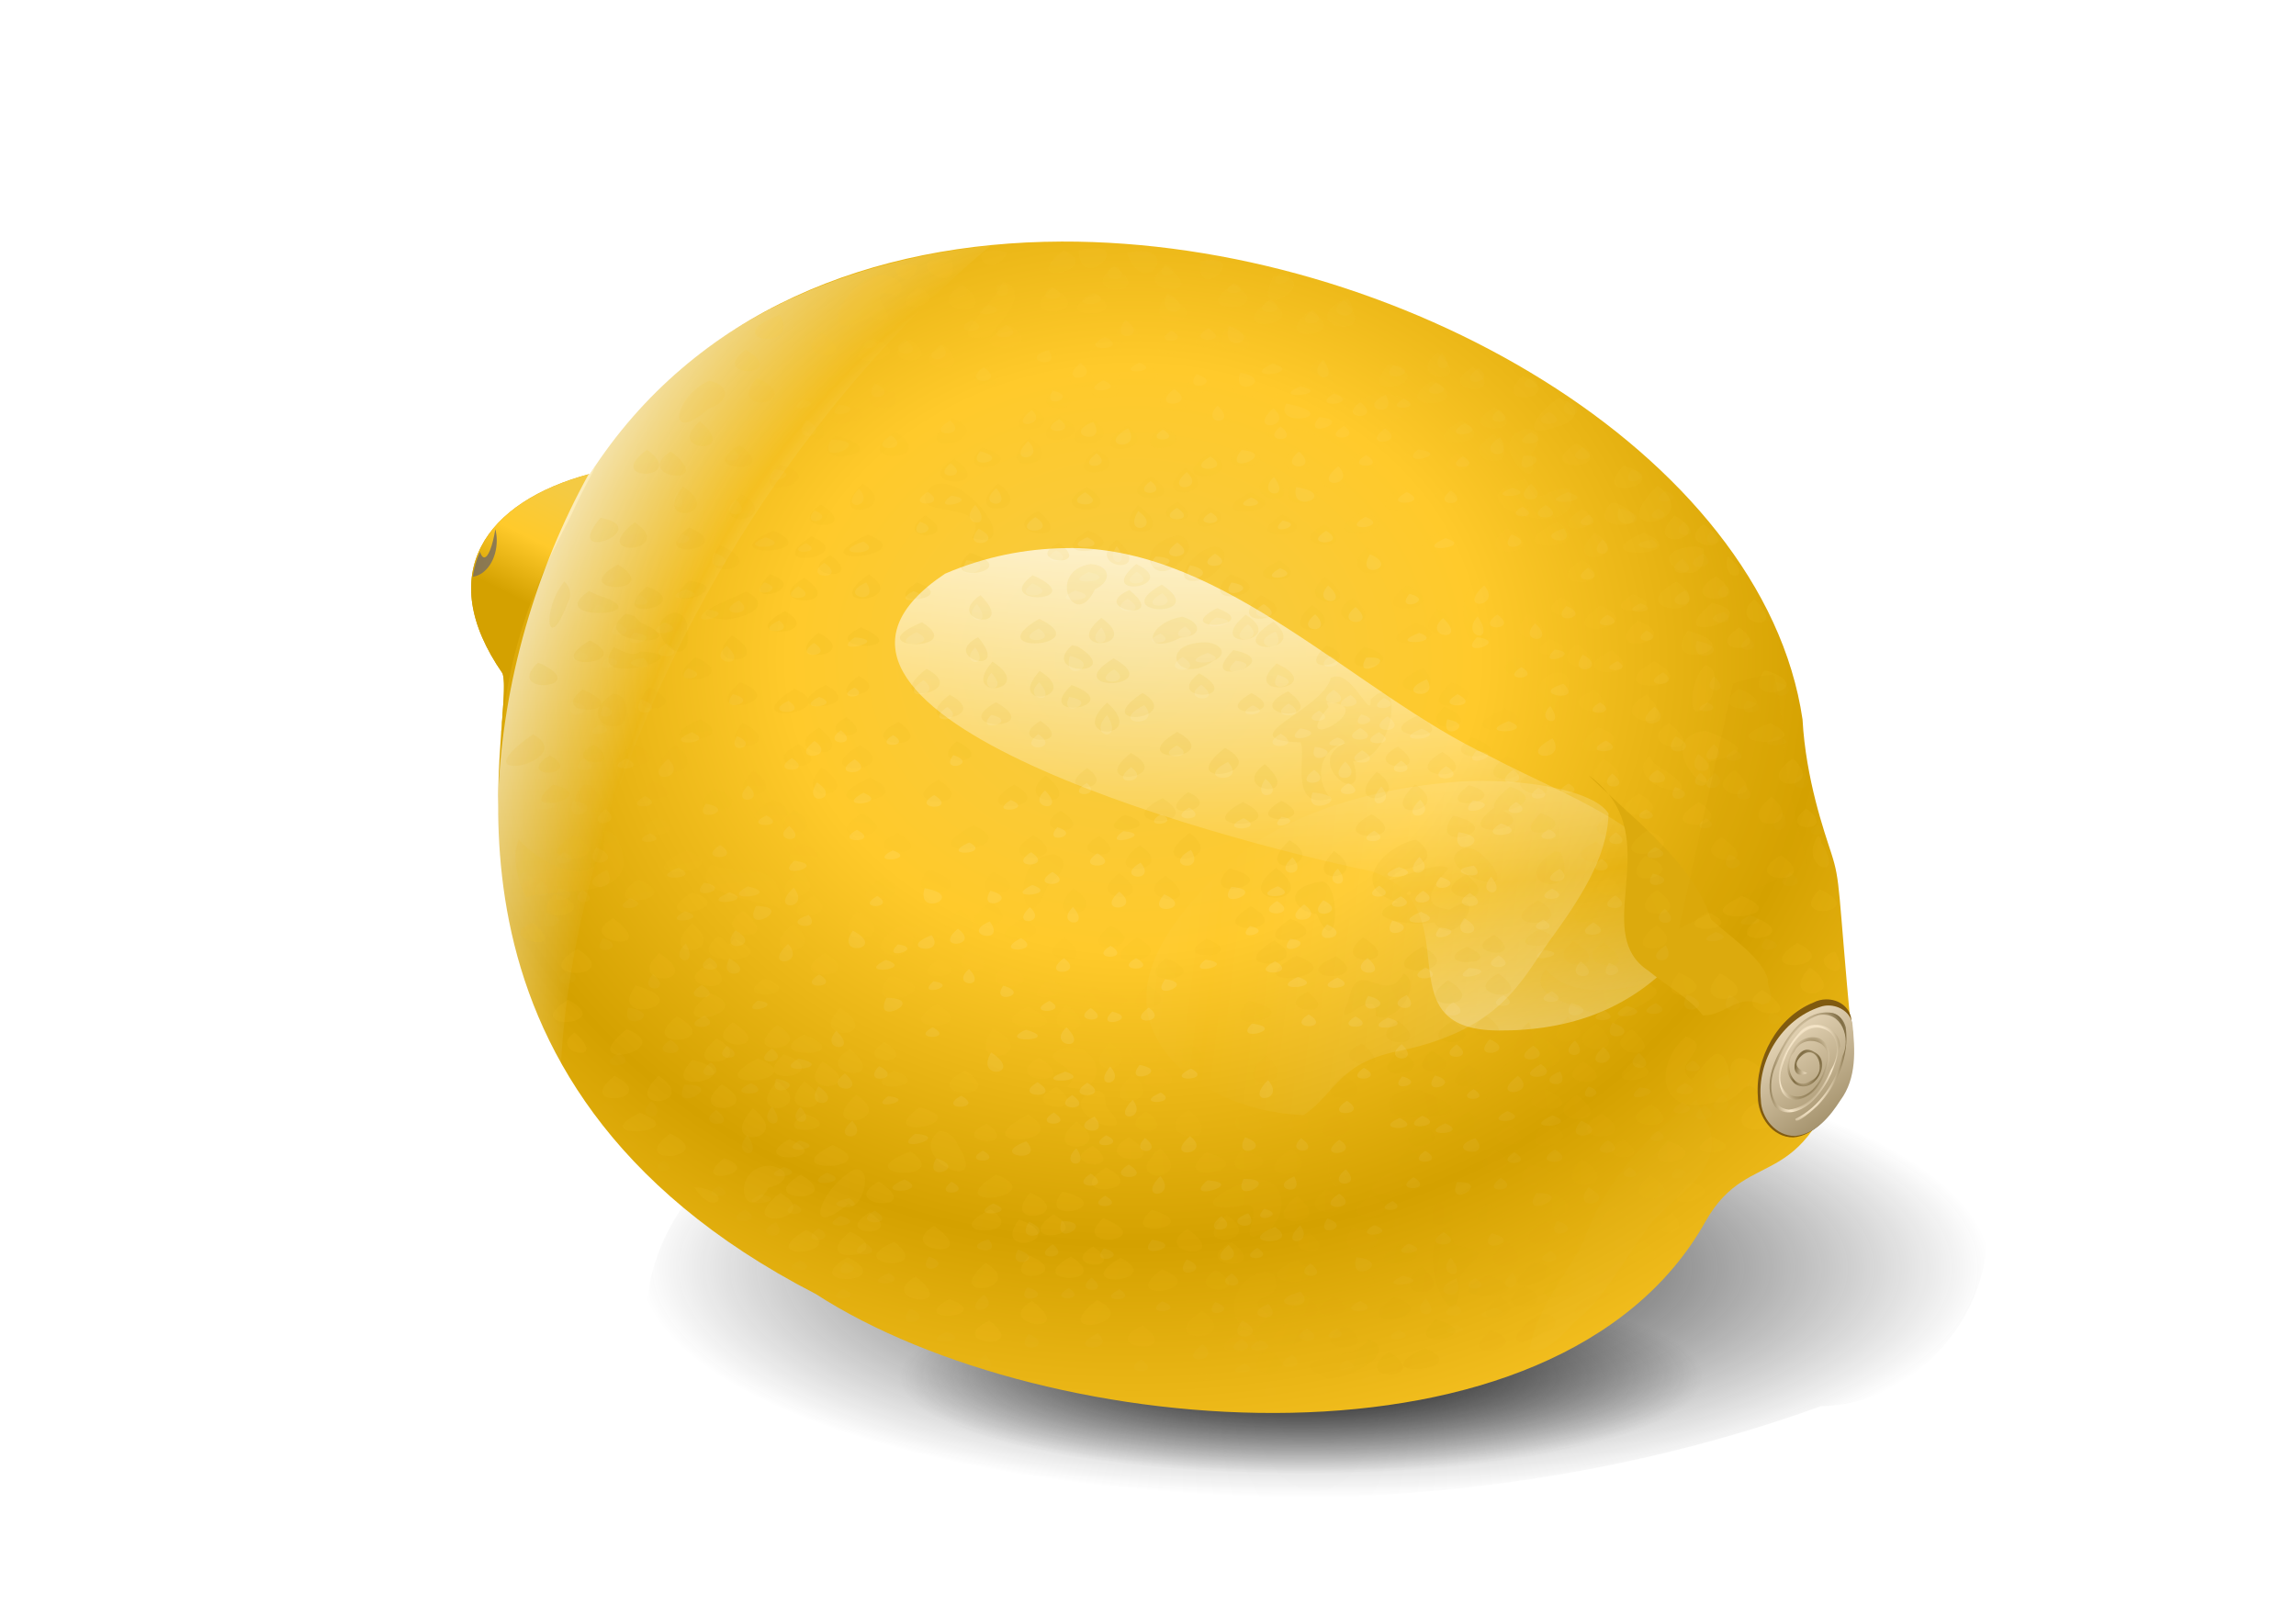 <?xml version="1.0" encoding="UTF-8" standalone="no"?>
<svg
   xmlns:dc="http://purl.org/dc/elements/1.1/"
   xmlns:cc="http://creativecommons.org/ns#"
   xmlns:rdf="http://www.w3.org/1999/02/22-rdf-syntax-ns#"
   xmlns:svg="http://www.w3.org/2000/svg"
   xmlns="http://www.w3.org/2000/svg"
   xmlns:xlink="http://www.w3.org/1999/xlink"
   xmlns:sodipodi="http://sodipodi.sourceforge.net/DTD/sodipodi-0.dtd"
   xmlns:inkscape="http://www.inkscape.org/namespaces/inkscape"
   width="125mm"
   height="88mm"
   id="svg2"
   version="1.1"
   inkscape:version="1.0.2-2 (e86c870879, 2021-01-15)"
   sodipodi:docname="lemon.svg">
  <title
     id="title4550">lemon clipart</title>
  <defs
     id="defs4">
    <linearGradient
       inkscape:collect="always"
       id="linearGradient4699">
      <stop
         style="stop-color:#1a1a1a;stop-opacity:1;"
         offset="0"
         id="stop4701" />
      <stop
         style="stop-color:#1a1a1a;stop-opacity:0;"
         offset="1"
         id="stop4703" />
    </linearGradient>
    <linearGradient
       id="linearGradient3927">
      <stop
         style="stop-color:#ffffff;stop-opacity:1;"
         offset="0"
         id="stop3929" />
      <stop
         id="stop4498"
         offset="0.4"
         style="stop-color:#ffffff;stop-opacity:1;" />
      <stop
         style="stop-color:#ffffff;stop-opacity:0;"
         offset="1"
         id="stop3931" />
    </linearGradient>
    <linearGradient
       id="linearGradient3834">
      <stop
         style="stop-color:#f6e6c9;stop-opacity:1;"
         offset="0"
         id="stop3836" />
      <stop
         style="stop-color:#7f6c43;stop-opacity:1;"
         offset="1"
         id="stop3838" />
    </linearGradient>
    <linearGradient
       id="linearGradient3802">
      <stop
         style="stop-color:#f4ca43;stop-opacity:1;"
         offset="0"
         id="stop3804" />
      <stop
         id="stop4061"
         offset="0.5"
         style="stop-color:#ffca2b;stop-opacity:1;" />
      <stop
         style="stop-color:#d4a100;stop-opacity:1;"
         offset="1"
         id="stop3806" />
    </linearGradient>
    <filter
       inkscape:collect="always"
       id="filter4685"
       style="color-interpolation-filters:sRGB">
      <feGaussianBlur
         inkscape:collect="always"
         stdDeviation="0.16"
         id="feGaussianBlur4687" />
    </filter>
    <radialGradient
       inkscape:collect="always"
       xlink:href="#linearGradient4699"
       id="radialGradient3943"
       gradientUnits="userSpaceOnUse"
       gradientTransform="matrix(1.108,0,0,0.376,537.487,228.956)"
       cx="-227.339"
       cy="429.312"
       fx="-227.339"
       fy="429.312"
       r="205.635" />
    <radialGradient
       inkscape:collect="always"
       xlink:href="#linearGradient4699"
       id="radialGradient3945"
       gradientUnits="userSpaceOnUse"
       gradientTransform="matrix(0.995,0,0,0.24,26.774,382.086)"
       cx="-232.157"
       cy="496.628"
       fx="-232.157"
       fy="496.628"
       r="136.167" />
    <linearGradient
       inkscape:collect="always"
       xlink:href="#linearGradient3802"
       id="linearGradient3959"
       gradientUnits="userSpaceOnUse"
       gradientTransform="matrix(1.108,0,0,1.108,537.487,-132.784)"
       x1="-460.08"
       y1="232.468"
       x2="-476.474"
       y2="265.068" />
    <radialGradient
       inkscape:collect="always"
       xlink:href="#linearGradient3927"
       id="radialGradient3963"
       gradientUnits="userSpaceOnUse"
       gradientTransform="matrix(1.634,0.515,-0.938,2.873,1032.663,-480.425)"
       spreadMethod="reflect"
       cx="-343.3"
       cy="317.483"
       fx="-343.3"
       fy="317.483"
       r="73.611" />
    <radialGradient
       inkscape:collect="always"
       xlink:href="#linearGradient3834"
       id="radialGradient3969"
       gradientUnits="userSpaceOnUse"
       gradientTransform="matrix(1.108,0,0,0.94,537.767,-75.825)"
       spreadMethod="reflect"
       cx="-292.748"
       cy="258.761"
       fx="-292.748"
       fy="258.761"
       r="210.159" />
    <radialGradient
       inkscape:collect="always"
       xlink:href="#linearGradient3927"
       id="radialGradient3931"
       gradientUnits="userSpaceOnUse"
       gradientTransform="matrix(0.703,0,0,0.776,-9.451,71.176)"
       spreadMethod="reflect"
       cx="-292.748"
       cy="258.761"
       fx="-292.748"
       fy="258.761"
       r="210.159" />
    <radialGradient
       inkscape:collect="always"
       xlink:href="#linearGradient3834"
       id="radialGradient3933"
       gradientUnits="userSpaceOnUse"
       gradientTransform="matrix(0.294,0.073,-0.144,0.538,534.519,105.236)"
       spreadMethod="reflect"
       cx="-78.735"
       cy="416.242"
       fx="-78.735"
       fy="416.242"
       r="13.558" />
    <radialGradient
       inkscape:collect="always"
       xlink:href="#linearGradient3802"
       id="radialGradient4052"
       gradientUnits="userSpaceOnUse"
       gradientTransform="matrix(1.108,0,0,0.94,537.487,-76.105)"
       spreadMethod="reflect"
       cx="-292.748"
       cy="304.341"
       fx="-292.748"
       fy="304.341"
       r="210.159" />
    <filter
       inkscape:collect="always"
       id="filter4100">
      <feGaussianBlur
         inkscape:collect="always"
         stdDeviation="0.197"
         id="feGaussianBlur4102" />
    </filter>
    <filter
       inkscape:collect="always"
       id="filter4109">
      <feGaussianBlur
         inkscape:collect="always"
         stdDeviation="0.189"
         id="feGaussianBlur4111" />
    </filter>
    <linearGradient
       inkscape:collect="always"
       xlink:href="#linearGradient3834"
       id="linearGradient4119"
       x1="-38.414"
       y1="370.301"
       x2="-0.811"
       y2="421.111"
       gradientUnits="userSpaceOnUse"
       gradientTransform="translate(485.1,-74.225)" />
    <filter
       inkscape:collect="always"
       id="filter4432">
      <feGaussianBlur
         inkscape:collect="always"
         stdDeviation="1.255"
         id="feGaussianBlur4434" />
    </filter>
    <filter
       inkscape:collect="always"
       id="filter3854"
       x="-0.261"
       width="1.522"
       y="-0.222"
       height="1.445">
      <feGaussianBlur
         inkscape:collect="always"
         stdDeviation="7.513"
         id="feGaussianBlur3856" />
    </filter>
    <filter
       inkscape:collect="always"
       id="filter3831"
       x="-0.223"
       width="1.446"
       y="-0.169"
       height="1.339">
      <feGaussianBlur
         inkscape:collect="always"
         stdDeviation="5.64"
         id="feGaussianBlur3833" />
    </filter>
    <filter
       inkscape:collect="always"
       id="filter3843">
      <feGaussianBlur
         inkscape:collect="always"
         stdDeviation="0.636"
         id="feGaussianBlur3845" />
    </filter>
    <radialGradient
       inkscape:collect="always"
       xlink:href="#linearGradient3927"
       id="radialGradient3855"
       gradientUnits="userSpaceOnUse"
       gradientTransform="matrix(1.664,4.523,-4.445,1.191,2462.301,247.927)"
       spreadMethod="reflect"
       cx="-282.372"
       cy="408.332"
       fx="-282.372"
       fy="408.332"
       r="57.599" />
    <radialGradient
       inkscape:collect="always"
       xlink:href="#linearGradient3927"
       id="radialGradient3870"
       gradientUnits="userSpaceOnUse"
       gradientTransform="matrix(1.199,2.172,-3.029,0.761,1823.961,212.479)"
       spreadMethod="reflect"
       cx="-120.295"
       cy="477.447"
       fx="-120.295"
       fy="477.447"
       r="37.046" />
    <radialGradient
       inkscape:collect="always"
       xlink:href="#linearGradient3802"
       id="radialGradient3876"
       gradientUnits="userSpaceOnUse"
       gradientTransform="matrix(1,0,0,0.867,3.4649764e-6,41.864)"
       spreadMethod="reflect"
       cx="-381.745"
       cy="462.115"
       fx="-381.745"
       fy="462.115"
       r="224.022" />
    <radialGradient
       inkscape:collect="always"
       xlink:href="#linearGradient3927"
       id="radialGradient3882"
       gradientUnits="userSpaceOnUse"
       gradientTransform="matrix(1,0,0,0.868,-485.1,106.114)"
       cx="237.844"
       cy="241.479"
       fx="237.844"
       fy="241.479"
       r="228.435" />
    <filter
       inkscape:collect="always"
       id="filter3912"
       x="-0.145"
       width="1.289"
       y="-0.238"
       height="1.476">
      <feGaussianBlur
         inkscape:collect="always"
         stdDeviation="16.141"
         id="feGaussianBlur3914" />
    </filter>
    <linearGradient
       inkscape:collect="always"
       xlink:href="#linearGradient3927"
       id="linearGradient3840"
       x1="66.779"
       y1="366.771"
       x2="214.709"
       y2="150.932"
       gradientUnits="userSpaceOnUse"
       spreadMethod="reflect"
       gradientTransform="matrix(0.43,0,0,-0.801,227.385,495.646)" />
    <linearGradient
       inkscape:collect="always"
       xlink:href="#linearGradient3927"
       id="linearGradient3848"
       gradientUnits="userSpaceOnUse"
       gradientTransform="matrix(0.43,0,0,-0.801,227.385,495.646)"
       spreadMethod="reflect"
       x1="66.779"
       y1="366.771"
       x2="214.709"
       y2="150.932" />
    <linearGradient
       inkscape:collect="always"
       xlink:href="#linearGradient3927"
       id="linearGradient3851"
       gradientUnits="userSpaceOnUse"
       gradientTransform="matrix(0.43,0,0,-0.801,227.385,495.646)"
       spreadMethod="reflect"
       x1="66.779"
       y1="366.771"
       x2="214.709"
       y2="150.932" />
    <linearGradient
       inkscape:collect="always"
       xlink:href="#linearGradient3927"
       id="linearGradient3854"
       gradientUnits="userSpaceOnUse"
       gradientTransform="matrix(0.43,0,0,-0.801,227.385,495.646)"
       spreadMethod="reflect"
       x1="66.779"
       y1="366.771"
       x2="214.709"
       y2="150.932" />
    <linearGradient
       inkscape:collect="always"
       xlink:href="#linearGradient3927"
       id="linearGradient3857"
       gradientUnits="userSpaceOnUse"
       gradientTransform="matrix(0.43,0,0,-0.801,227.385,495.646)"
       spreadMethod="reflect"
       x1="66.779"
       y1="366.771"
       x2="214.709"
       y2="150.932" />
    <linearGradient
       inkscape:collect="always"
       xlink:href="#linearGradient3927"
       id="linearGradient3860"
       gradientUnits="userSpaceOnUse"
       gradientTransform="matrix(0.43,0,0,-0.801,227.385,495.646)"
       spreadMethod="reflect"
       x1="66.779"
       y1="366.771"
       x2="214.709"
       y2="150.932" />
    <linearGradient
       inkscape:collect="always"
       xlink:href="#linearGradient3927"
       id="linearGradient3863"
       gradientUnits="userSpaceOnUse"
       gradientTransform="matrix(0.43,0,0,-0.801,227.385,495.646)"
       spreadMethod="reflect"
       x1="66.779"
       y1="366.771"
       x2="214.709"
       y2="150.932" />
    <linearGradient
       inkscape:collect="always"
       xlink:href="#linearGradient3927"
       id="linearGradient3866"
       gradientUnits="userSpaceOnUse"
       gradientTransform="matrix(0.43,0,0,-0.801,227.385,495.646)"
       spreadMethod="reflect"
       x1="66.779"
       y1="366.771"
       x2="214.709"
       y2="150.932" />
    <linearGradient
       inkscape:collect="always"
       xlink:href="#linearGradient3927"
       id="linearGradient3869"
       gradientUnits="userSpaceOnUse"
       gradientTransform="matrix(0.43,0,0,-0.801,227.385,495.646)"
       spreadMethod="reflect"
       x1="66.779"
       y1="366.771"
       x2="214.709"
       y2="150.932" />
    <linearGradient
       inkscape:collect="always"
       xlink:href="#linearGradient3927"
       id="linearGradient3872"
       gradientUnits="userSpaceOnUse"
       gradientTransform="matrix(-0.639,0.145,0.846,0.46,260.56,159.664)"
       spreadMethod="reflect"
       x1="66.779"
       y1="366.771"
       x2="214.709"
       y2="150.932" />
    <linearGradient
       inkscape:collect="always"
       xlink:href="#linearGradient3927"
       id="linearGradient3875"
       gradientUnits="userSpaceOnUse"
       gradientTransform="matrix(-0.753,0.181,0.997,0.576,270.202,98.659)"
       spreadMethod="reflect"
       x1="66.779"
       y1="366.771"
       x2="214.709"
       y2="150.932" />
    <filter
       inkscape:collect="always"
       id="filter3886"
       x="-0.207"
       width="1.414"
       y="-0.286"
       height="1.572">
      <feGaussianBlur
         inkscape:collect="always"
         stdDeviation="13.435"
         id="feGaussianBlur3888" />
    </filter>
    <linearGradient
       inkscape:collect="always"
       xlink:href="#linearGradient3927"
       id="linearGradient3890"
       gradientUnits="userSpaceOnUse"
       gradientTransform="matrix(-0.753,0.181,0.997,0.576,270.202,98.659)"
       spreadMethod="reflect"
       x1="66.779"
       y1="366.771"
       x2="214.709"
       y2="150.932" />
    <radialGradient
       inkscape:collect="always"
       xlink:href="#linearGradient3927"
       id="radialGradient3906"
       cx="439.486"
       cy="235.094"
       fx="439.486"
       fy="235.094"
       r="23.264"
       gradientTransform="matrix(0.654,0,0,0.937,-334.077,109.334)"
       gradientUnits="userSpaceOnUse" />
    <radialGradient
       inkscape:collect="always"
       xlink:href="#linearGradient3802"
       id="radialGradient3936"
       cx="433.406"
       cy="232.938"
       fx="433.406"
       fy="232.938"
       r="27.344"
       gradientTransform="matrix(0.789,0,0,1.568,87.755,-132.309)"
       gradientUnits="userSpaceOnUse" />
    <filter
       inkscape:collect="always"
       id="filter3942"
       x="-0.109"
       width="1.218"
       y="-0.062"
       height="1.125">
      <feGaussianBlur
         inkscape:collect="always"
         stdDeviation="2.226"
         id="feGaussianBlur3944" />
    </filter>
    <radialGradient
       inkscape:collect="always"
       xlink:href="#linearGradient3802"
       id="radialGradient3947"
       gradientUnits="userSpaceOnUse"
       gradientTransform="matrix(0.789,0,0,1.568,87.755,-132.309)"
       cx="433.406"
       cy="232.938"
       fx="433.406"
       fy="232.938"
       r="27.344" />
    <radialGradient
       inkscape:collect="always"
       xlink:href="#linearGradient3802"
       id="radialGradient3950"
       gradientUnits="userSpaceOnUse"
       gradientTransform="matrix(0.789,0,0,1.568,87.755,-132.309)"
       cx="433.406"
       cy="232.938"
       fx="433.406"
       fy="232.938"
       r="27.344" />
    <radialGradient
       inkscape:collect="always"
       xlink:href="#linearGradient3802"
       id="radialGradient4012"
       gradientUnits="userSpaceOnUse"
       gradientTransform="matrix(1.108,0,0,0.94,537.487,-76.105)"
       spreadMethod="reflect"
       cx="-282.719"
       cy="277.483"
       fx="-282.719"
       fy="277.483"
       r="210.159" />
    <radialGradient
       inkscape:collect="always"
       xlink:href="#linearGradient3802"
       id="radialGradient4022"
       gradientUnits="userSpaceOnUse"
       gradientTransform="matrix(1,0,0,0.867,3.4649764e-6,41.864)"
       spreadMethod="reflect"
       cx="-381.745"
       cy="462.115"
       fx="-381.745"
       fy="462.115"
       r="224.022" />
  </defs>
  <sodipodi:namedview
     id="base"
     pagecolor="#ffffff"
     bordercolor="#666666"
     borderopacity="1.0"
     inkscape:pageopacity="0.0"
     inkscape:pageshadow="2"
     inkscape:zoom="0.68681595"
     inkscape:cx="193.18507"
     inkscape:cy="76.879487"
     inkscape:document-units="px"
     inkscape:current-layer="g3922"
     showgrid="false"
     inkscape:window-width="1089"
     inkscape:window-height="895"
     inkscape:window-x="44"
     inkscape:window-y="12"
     inkscape:window-maximized="0"
     fit-margin-top="0"
     fit-margin-left="0"
     fit-margin-right="0"
     fit-margin-bottom="0"
     inkscape:document-rotation="0"
     units="mm" />
  <g
     inkscape:label="Layer 1"
     inkscape:groupmode="layer"
     id="layer1"
     transform="translate(446.857,-98.701)">
    <g
       id="g3922"
       transform="translate(-1.0929963e-5,-43.974)">
      <g
         id="g4532"
         transform="matrix(0.61,0,0,0.61,-54.526,120.294)">
        <path
           transform="translate(-485.1,74.225)"
           id="path4693"
           d="m 305.906,313.031 c -62.202,-0.051 -125.077,8.389 -183.25,31.156 -36.744,-5.501 -68.737,37.978 -61.531,71.625 23.195,36.404 74.137,35.517 112.062,45.094 94.51,13.722 192.758,8.643 283.062,-24 39.976,-0.283 73.105,-51.294 45.719,-84.375 -57.698,-35.769 -130.259,-37.093 -196.062,-39.5 z"
           style="fill:url(#radialGradient3943);fill-opacity:1;stroke:none"
           inkscape:connector-curvature="0" />
        <path
           inkscape:connector-curvature="0"
           id="path4707"
           d="m -190.517,464.203 c -41.339,0.146 -82.984,3.502 -122.983,14.969 -18.489,-3.182 -44.782,11.524 -41.079,33.515 11.096,17.128 34.156,13.59 51.158,18.678 61.11,9.39 123.894,9.242 184.759,-1.821 20.069,-7.733 46.762,-2.666 61.713,-20.764 14.753,-20.765 -11.92,-34.574 -28.939,-34.773 -34.365,-7.71 -69.563,-9.596 -104.63,-9.803 z"
           style="fill:url(#radialGradient3945);fill-opacity:1;stroke:none" />
        <path
           transform="translate(-485.1,74.225)"
           sodipodi:nodetypes="scccscscs"
           inkscape:connector-curvature="0"
           id="path2996"
           d="m 200,43.969 c -63.449,0.222 -123.585,23.183 -159.031,78.375 -35.109,9.337 -52.921,33.54 -29.5,67.344 4.981,15.87 -34.322,137.364 105.594,209.344 77.841,50.34 250.042,64.751 300.125,-24.344 15.458,-27.499 34.9,-5.946 49.25,-63.688 -4.577,-49.359 -3.619,-50.913 -6.764,-60.644 -2.326,-7.196 -8.594,-24.91 -9.705,-45.169 C 436.762,115.373 313.105,43.574 200,43.969 Z"
           style="fill:url(#radialGradient4012);fill-opacity:1;stroke:none" />
        <path
           id="path3956"
           transform="translate(-485.1,74.225)"
           d="m 341.406,225.938 c -4.179,0.02 -8.234,0.231 -11.969,0.656 -40.843,4.001 -66.164,18.44 -79.125,33.156 -18.19,18.901 -31.599,40.511 -12.125,61.344 7.563,7.342 21.279,16.588 43.438,17.625 10.996,-7.309 11.588,-18.031 33.625,-21.938 32.801,-7.296 39.644,-23.123 49.062,-36.438 10.268,-14.037 19.85,-28.404 20.219,-43.406 -4.78,-7.394 -25.015,-11.087 -43.125,-11 z"
           style="opacity:0.534;fill:url(#linearGradient3890);fill-opacity:1;stroke:none;filter:url(#filter3886)"
           inkscape:connector-curvature="0" />
        <path
           sodipodi:nodetypes="ccccsccc"
           inkscape:connector-curvature="0"
           id="path3985"
           transform="translate(-485.1,74.225)"
           d="m 203.625,147.375 c -0.822,-0.004 -1.615,0.018 -2.438,0.031 -13.418,0.215 -26.927,2.828 -40.469,8.625 -68.186,45.541 88.432,88.907 144.084,100.453 34.333,12.457 2.476,53.395 42.447,53.672 23.983,0.166 46.142,-7.027 63.25,-27.812 8.109,-35.458 -36.529,-49.059 -65.842,-64.639 C 299.65,196.686 255.397,147.656 203.625,147.375 Z"
           style="fill:url(#radialGradient3855);fill-opacity:1;stroke:none;filter:url(#filter3912)" />
        <path
           transform="matrix(1.014,0,0,1.06,3.63,-20.042)"
           inkscape:connector-curvature="0"
           id="path4442"
           d="m -73.515,403.435 c -15.365,10.574 -30.006,24.968 -37.781,45.625 -6.11,11.086 -14.834,20.298 -17.781,33.844 6.461,2.613 12.638,-7.463 18.375,-11.312 8.684,-8.22 14.824,-19.884 22.594,-29.25 6.984,-8.136 24.56,-16.055 18.406,-31.344 -1.209,-2.575 -2.714,-4.898 -3.812,-7.562 z"
           style="opacity:0.15;fill:url(#radialGradient3931);fill-opacity:1;stroke:none;filter:url(#filter3831)" />
        <path
           id="path3901"
           transform="translate(-485.1,74.225)"
           d="m 42.969,119.281 c -0.675,1.002 -1.342,2.038 -2,3.062 -35.109,9.337 -52.921,33.54 -29.5,67.344 1.073,3.419 0.083,11.766 -0.719,23.438 2.7,-35.511 14.158,-58.203 23.594,-76.312 2.335,-5.078 4.847,-10.062 7.469,-14.875 0.405,-0.893 0.784,-1.775 1.156,-2.656 z"
           style="fill:url(#linearGradient3959);fill-opacity:1;stroke:none"
           inkscape:connector-curvature="0" />
        <path
           id="path3909"
           transform="translate(-485.1,74.225)"
           d="M 176.062,45.375 C 123.362,50.814 75.041,72.832 43.625,116.969 34.672,132.218 27.163,148.898 21.438,166.812 9.276,204.868 6.969,243.02 12.969,277.219 c 0.016,0.068 0.016,0.119 0.031,0.188 3.373,14.66 8.997,30.107 18.062,45.5 C 34.333,259.34 60.938,184.763 108.406,118.812 129.329,89.743 152.35,65.09 176.062,45.375 Z"
           style="fill:url(#radialGradient3963);fill-opacity:1;stroke:none"
           inkscape:connector-curvature="0" />
        <path
           id="path4193"
           transform="translate(-485.1,74.225)"
           d="m 377.688,223.969 c 2.18,2.136 4.508,4.292 6.875,6.469 -1.79,-2.264 -4.033,-4.435 -6.875,-6.469 z m 6.875,6.469 c 15.763,19.937 -4.979,47.475 13.375,59.531 6.102,5.06 14.328,9.568 18.438,15.125 7.87,0.021 11.528,-7.582 19.969,-3.656 5.805,-0.841 1.238,-6.055 2,-8.5 -2.249,-7.533 -12.122,-13.762 -19.312,-20.344 -4.821,-15.97 -20.669,-29.467 -34.469,-42.156 z"
           style="fill:#dcaa0d;fill-opacity:1;stroke:none;filter:url(#filter3854)"
           inkscape:connector-curvature="0" />
        <path
           id="path4484"
           transform="translate(-485.1,74.225)"
           d="m 9.031,141 c -0.947,5.79 -2.46,9.731 -3.844,9.531 -0.527,-0.076 -0.98,-0.75 -1.344,-1.875 -1.198,2.66 -2.011,5.445 -2.406,8.406 C 5.953,156.432 9.5,151.218 9.5,144.844 9.5,143.501 9.324,142.211 9.031,141 Z"
           style="color:#000000;display:inline;overflow:visible;visibility:visible;fill:url(#radialGradient3969);fill-opacity:1;fill-rule:nonzero;stroke:none;marker:none;enable-background:accumulate"
           inkscape:connector-curvature="0" />
        <path
           transform="matrix(1,0,0,0.982,0,2.118)"
           inkscape:connector-curvature="0"
           id="path4393"
           d="m -284.522,121.224 c -16.552,13.668 15.145,6.255 0,0 z m 5.231,0.031 c 0.35,15.84 21.237,-5.02 0,0 z m -24.062,0.738 c -15.969,-4.676 -6.469,11.733 0,0 z m 40.309,0 c 5.813,17.63 20.058,-4.045 0,0 z m -59.14,2.277 c -20.759,-1.655 3.944,15.541 0,0 z m 83.941,0.708 c -1.595,15.448 17.857,-3.502 0,0 z m -95.787,1.538 c -14.615,-2.983 -1.977,11.617 0.101,0.306 z m 84.279,0.185 c -14.121,8.75 16.54,12.217 0,0 z m -17.662,0.061 c -13.721,10.233 15.946,10.956 0,0 z m -79.541,3.015 c -12.134,2.355 -21.821,25.728 -2.64,14.198 15.639,5.937 -6.466,-12.066 9.019,-7.212 4.992,-3.945 -2.687,-8.095 -6.379,-6.986 z m 133.45,0.277 c -9.296,18.833 19.311,-0.2 0,0 z m -91.356,1.785 c -1.51,7.199 -22.817,22.641 -4.488,18.934 3.236,-4.284 14.41,-15.413 4.488,-18.934 z m 77.879,1.138 c -18.149,10.802 16.659,9.885 0,0 z m -91.418,0.123 c -16.335,9.481 15.554,12.591 0,0 z m -15.385,0.892 c -13.187,11.53 14.18,5.474 0,0 z m 45.755,0.185 c -15.437,12.027 17.256,9.558 0,0 z m 14.8,2.154 c -20.373,7.883 13.561,9.679 0,0 z m 23.662,0.123 c -11.422,14.394 19.523,10.259 0,0 z m 59.663,1.662 c -18.016,9.715 14.45,14.95 0,0 z m -25.508,0.4 c -16.598,12.754 16.564,8.602 0,0 z m 13.908,3.569 c -15.714,12.238 16.872,8.765 0,0 z m -178.62,1.354 c -22.206,8.394 7.508,13.202 0,0 z m 117.019,1.908 c -12.833,9.394 15.047,12.901 0,0 z m -39.355,1.6 c -21.704,10.448 15.694,10.418 0,0 z m 73.602,0.246 c -11.146,13.512 20.466,9.46 0,0 z m -6.893,0.862 c -13.717,8.736 13.414,8.495 0,0 z m -12.462,0.831 c -16.051,11.93 16.73,8.205 0,0 z m -117.726,0.585 c -13.298,8.829 15.844,12.018 0,0 z m 95.233,1.539 c -17.614,14.029 19.318,6.194 0,0 z m -77.633,0.646 c -18.577,12.573 18.637,7.506 0,0 z m 11.908,0.061 c -14.244,9.386 14.659,10.327 0,0 z m 11.631,1.785 c -16.246,9.155 13.61,13.122 0,0 z m 35.939,1.723 c -23.628,11.131 15.566,10.896 0,0 z m -102.68,0.154 c -13.583,9.73 15.56,9.82 0,0 z m 233.422,1.046 c -12.678,9.01 13.867,12.934 0,0 z m -39.878,2.123 c -13.813,10.295 14.796,15.198 0,0 z m -60.217,0.954 c -24.774,11.135 20.273,8.746 0,0 z m -20.339,0.092 c -14.609,9.679 14.749,12.161 0,0 z m 64.309,0.123 c -9.051,0.645 -20.785,13.105 -5.437,11.537 -0.24,-4.949 21.379,-4.44 5.437,-11.537 z m 39.509,0.554 c -13.132,14.824 19.882,5.471 0,0 z m -135.635,0.677 c -13.532,8.317 13.712,9.4 0,0 z m 164.005,0.338 c -14.519,8.729 14.031,11.419 0,0 z m -93.449,2 c -11.24,11.383 16.397,6.862 0,0 z m 110.28,0.985 c -12.343,11.983 16.724,7.692 0,0 z m -258.253,0.769 c -11.7,13.307 18.33,8.979 0,0 z m 116.988,0.308 c -15.312,8.745 16.468,8.462 0,0 z m -133.204,0.708 c -11.708,5.155 -15.001,22.762 0.063,9.461 6.224,-2.055 8.032,-7.785 -0.063,-9.461 z m 244.038,0 c -17.84,11.326 17.562,9.284 0,0 z m -186.928,0.338 c -12.721,13.767 18.785,10.127 0,0 z m 141.542,0.954 c -14.952,-0.202 -11.327,28.954 -4.129,16.944 1.526,-7.933 27.282,14.097 19.997,-3.55 -10.583,0.56 -13.523,-7.577 -13.499,-13.086 l -1.194,-0.155 -1.175,-0.153 c 0,0 -3e-5,-3e-5 -3e-5,-3e-5 z m -42.032,0.954 c -15.465,9.618 15.279,11.717 0,0 z m -39.54,0.4 c -12.454,9.149 15.396,8.811 0,0 z m 93.049,1.015 c -17.803,11.232 17.281,8.293 0,0 z m 16.985,0.4 c -23.937,4.527 1.315,18.69 9.381,4.545 -0.84,-4.083 -6.333,-3.284 -9.381,-4.545 z m -193.205,1.692 c -12.548,5.505 10.433,25.169 3.265,6.231 2.372,-3.05 0.941,-6.746 -3.265,-6.231 z m 252.776,0.154 c -5.969,3.482 -14.81,14.947 -1.215,9.984 7.1,-1.405 10.191,-7.007 1.215,-9.984 z m -240.776,1.477 c -16.544,12.667 18.921,6.244 0,0 z m 124.834,0.338 c -12.266,11.359 16.319,10.387 0,0 z m -61.509,1.446 c -16.317,11.626 14.175,8.524 0,0 z m 155.697,0 c -15.751,9.032 14.881,10.048 0,0 z m -146.681,3.077 c -16.47,13.12 17.412,7.884 0,0 z m -36.216,0.431 c -18.029,15.683 17.211,7.365 0,0 z m 47.294,0.431 c -19.36,12.633 14.944,10.064 0,0 z m 124.403,0.462 c -19.223,10.862 16.418,9.297 0,0 z m -256.776,0.369 c -12.734,10.409 14.296,12.332 0,0 z m 144.158,1.323 c -18.036,11.695 13.402,10.11 0,0 z m 85.541,0.092 c -16.527,11.959 17.141,8.951 0,0 z m -73.941,0.308 c -14.446,12.632 16.451,6.99 0,0 z m 123.111,0.831 c -15.822,3.436 6.265,26.455 1.481,8.597 2.647,-3.097 4.593,-7.793 -1.481,-8.597 z m -212.898,1.046 c -18.122,11.263 16.395,10.882 0,0 z m 201.944,0.738 c -16.444,9.127 12.86,15.354 0,0 z m -222.314,0.738 c -11.909,11.934 22.084,6.123 1.733,0.262 l -1.191,-0.18 z m 65.51,0.523 c -14.853,13.879 14.798,9.9 0,0 z m 184.62,1.939 c -16.541,10.109 15.85,9.843 0,0 z m -282.408,0.615 c -16.791,9.319 15.778,10.788 0,0 z m 226.868,0.185 c -11.629,11.052 19.627,4.444 -3e-5,0 z m -57.694,0.154 c -13.893,10.829 19.709,7.247 0.262,0.049 l -0.262,-0.049 v -3e-5 z m -87.479,0.462 c -11.225,11.985 18.94,5.458 0,0 z m 106.064,0.092 c -13.931,9.766 14.936,11.314 0,0 z m -67.233,0.585 c -15.119,12.114 14.961,8.67 0,0 z m -151.696,0.123 c -15.65,11.334 14.533,10.59 0,0 z m 241.976,0.462 c -13.985,5.864 12.902,10.339 0,0 z m -234.006,0.092 c -13.826,9.255 16.758,12.853 0,0 z m 265.484,0.338 c -12.524,9.12 12.873,7.203 0,0 z m -83.418,0.031 c -18.861,12.283 15.357,9.473 0,0 z m -86.433,2.215 c -15.918,9.853 15.742,10.908 0,0 z m 128.404,1.015 c -16.293,9.929 13.83,14.108 0,0 z m -187.359,0.985 c -13.636,14.864 20.154,4.883 0,0 z m 284.685,0.308 c -12.727,14.173 19.505,5.661 0,0 z m -147.696,0.677 c -14.578,12.756 14.567,9.987 0,0 z m 29.139,1.692 c -14.714,9.347 14.527,14.681 0,0 z m -40.74,1.262 c -16.062,9.651 15.378,10.383 0,0 z m 126.496,0.923 c -30.27,7.697 21.005,24.539 14.823,3.458 -8.35,-1.32 -11.19,8.583 -14.823,-3.458 z m -78.771,1.108 c -9.022,13.326 21.67,5.275 1.165,0.124 z m -99.357,0.431 c -14.199,12.707 14.452,10.489 0,0 z m -45.694,0.092 c -14.63,14.414 14.547,9.34 0,0 z m 196.836,0.585 c -15.088,9.743 16.243,11.242 0,0 z m 71.356,0.123 c -20.107,19.622 16.99,13.127 0,0 z m -328.809,0.308 c -11.237,14.261 14.915,9.884 0,0 z m 83.787,0 c -10.835,12.369 21.276,3.232 13.76,17.626 18.828,5.579 -3.853,-24.643 -13.76,-17.626 z m 158.989,0.092 c -20.255,13.252 19.774,7.623 0,0 z m -106.495,0.031 c -17.577,9.844 16.434,10.751 0,0 z m 55.109,1.785 c -19.951,10.625 18.337,7.177 0,0 z m -171.574,0.738 c -14.148,13.326 15.227,9.174 0,0 z m 147.019,2.646 c -13.414,6.784 12.771,9.38 0,0 z m 146.343,0.215 c -10.719,11.204 20.156,9.107 1.995,0.244 l -1.196,-0.146 -0.8,-0.098 c 0,0 0,4e-5 0,4e-5 z m -266.654,0.646 c -13.61,9.088 15.282,9.726 0,0 z m 106.988,0.246 c -12.03,13.361 15.963,11.164 0,0 z m 131.634,0.185 c 1.239,-0.117 -1.354,1.563 0,0 z m -107.726,0.308 c -13.667,11.788 14.223,5.867 0,0 z m 125.696,0.769 c -14.736,10.771 12.902,6.982 0,0 z m -73.602,0.646 c -21.576,11.885 18.945,8.61 0,0 z m -109.665,0.092 c -15.895,7.852 14.84,12.473 0,0 z m 82.341,1.138 c -17.201,10.436 17.005,8.225 0,0 z m -120.434,0.338 c -12.919,9.191 13.982,9.033 0,0 z m 252.838,0.123 c -12.654,12.664 15.369,8.689 0,0 z m -362.41,0.708 c -13.931,16.904 19.031,3.682 0,0 z m 322.932,1.508 c -23.832,10.79 15.442,10.732 0,0 z m -311.362,0.031 c -16.967,13.17 15.029,10.195 0,0 z m 360.379,0.677 c -10.795,8.687 15.496,10.605 0,-4e-5 z m -127.634,0.031 c -16.388,7.937 14.383,11.092 0,0 z m -214.406,1.015 c -16.002,12.327 17.74,7.755 0,0 z m 275.885,0.215 c -14.858,12.111 17.331,9.811 0,0 z m -141.389,0.892 c -17.698,11.383 18.146,7.183 0,0 z m -106.064,0.031 c -23.141,9.952 19.057,8.334 0,0 z m 225.422,0.277 c -22.482,10.524 20.368,7.845 0,0 z m 68.186,0.4 c -23.013,9.89 19.37,8.609 0,0 z m -16.554,0.031 c -12.761,12.799 14.261,9.612 0,0 z m -245.207,0.677 c -25.837,12.243 19.574,7.315 0,0 z m 104.064,0.369 c -16.801,4.09 -6.374,20.979 3.262,6.38 2.305,-2.662 0.318,-6.608 -3.262,-6.38 z m -123.08,0.215 c -18.719,12.207 17.108,7.366 0,0 z m 103.08,1.077 c -12.474,9.9 13.848,13.486 0,0 z m -19.57,1.231 c -13.31,6.379 12.294,9.444 0,0 z m -114.403,0.831 c -10.461,13.705 19.052,7.837 0,0 z m 329.148,0.277 c -22.495,1.683 4.973,19.175 2.633,0.958 z m -162.097,0.031 c -8.846,1.46 -17.169,15.819 -2.41,10.85 3.331,-1.812 9.358,-9.114 2.41,-10.85 z m 51.171,0.215 c -12.999,13.225 18.4,10.936 0,0 z m -133.85,2 c -12.874,11.792 19.817,6.337 0,3e-5 z m -47.047,0.831 c -13.512,7.13 12.929,10.011 0,0 z m 302.624,0.369 c -2.455,10.008 9.905,7.75 0,0 z m -49.109,1.231 c -16.281,10.23 15.271,10.166 0,0 z m -102.064,0.215 c -18.084,8.421 14.641,9.183 0,0 z m -63.725,1.231 c -15.176,2.41 -5.328,23.399 1.482,8.692 5.915,-2.86 5.225,-8.213 -1.482,-8.692 z m 15.416,0 c -14.812,12.617 15.811,7.665 0,0 z m -174.866,0.154 c -18.3,10.277 16.405,10.325 0,0 z m 51.201,3.354 c -12.136,12.699 15.183,4.782 0,0 z m 155.389,0 c -14.051,13.148 20.033,6.646 0,0 z m -121.973,0.061 c -18.068,12.821 14.673,9.419 0,0 z m 55.294,0.246 c -14.516,10.908 20.462,9.301 0,0 z m 230.529,0.369 c -15.814,9.983 14.966,10.664 0,0 z m -79.971,0.277 c -12.154,9.989 -0.927,36.226 6.25,15.314 7.25,-8.689 -14.693,0.681 -3.166,-9.827 1.6,-2.147 0.153,-6.151 -3.084,-5.487 z m -52.001,0.061 c -12.722,10.646 16.454,12.145 0,0 z m -175.605,0.215 c -16.496,9.973 15.898,10.818 0,0 z m -38.893,1.046 c -13.963,12.749 18.693,2.267 0,0 z m -42.032,0.215 c -7.824,9.779 -5.812,26.167 1.263,6.992 1.328,-2.322 0.637,-5.288 -1.263,-6.992 z m 375.21,0 c -20.202,11.249 16.302,13.335 0,0 z m -256.346,0.338 c -14.018,9.25 15.812,5.79 0,0 z m 82.648,0.738 c -19.485,10.985 17.325,11.564 0,0 z m 82.741,0.215 c -17.008,12.496 18.582,8.679 0,0 z m -256.315,0.4 c -15.627,13.306 17.695,6.915 0,0 z m 162.651,1.231 c -14.77,6.76 14.217,11.672 0,0 z m -182.282,0.369 c -15.873,10.893 23.909,8.629 4.454,1.911 l -1.417,-0.471 z m 53.017,0.154 c -5.359,2.95 -23.142,8.631 -6.862,9.557 5.182,-0.205 17.16,-4.149 6.862,-9.557 z m 299.054,0.954 c -14.348,8.878 15.856,5.906 0,0 z m -220.037,0.308 c -13.079,9.118 13.091,13.082 0,0 z m 94.587,0 c -14.773,13.104 17.348,8.127 0,0 z m 101.357,0.585 c -12.188,8.385 13.702,8.265 0,0 z m -70.34,0.369 c -14.05,9.094 14.695,12.372 0,0 z m 135.419,0.4 c -10.119,8.93 12.833,12.418 0,0 z m -14.185,1.292 c -19.434,16.107 20.414,4.863 0,0 z m -134.958,0.738 c -14.28,12.627 14.854,9.956 0,0 z m 97.264,0.154 c -18.511,12.773 18.328,8.111 0,0 z m -129.296,0.892 c -16.652,8.862 16.686,6.41 0,0 z m 74.279,0.215 c -11.976,12.872 15.761,9.298 0,0 z m -220.006,0.769 c -18.772,10.09 14.782,9.018 0,0 z m -37.878,0.585 c -13.253,5.022 7.484,24.057 4.746,5.361 0.627,-2.766 -1.897,-5.667 -4.746,-5.361 z m -15.785,0.308 c -14.642,11.322 25.967,12.062 4.985,3.108 l -2.109,-2.214 z m 304.285,0.092 c -11.962,12.628 15.649,9.343 0,0 z m -95.233,0.277 c -15.283,13.092 15.023,9.72 0,0 z m -21.385,0.708 c -12.27,2.048 -14.211,14.106 -0.394,7.154 6.867,-0.279 7.327,-5.096 0.394,-7.154 z m -27.324,0.369 c -14.551,12.361 14.851,10.79 0,0 z m -20.954,0.369 c -21.529,12.644 20.143,9.771 0,0 z m 201.913,0.615 c -14.791,13.396 17.912,7.177 0,0 z m -122.957,0.369 c -18.567,11.976 13.542,11.216 0,0 z m -118.496,0.215 c -23.101,9.562 16.368,10.474 0,0 z m 166.466,0.185 c -21.462,11.324 19.372,6.918 0,0 z m -187.051,1.538 c -16.621,7.969 19.962,8.93 0,0 z m 296.254,0.031 c -13.743,9.324 12.911,9.426 0,0 z m -17.324,1.139 c -10.467,14.96 23.113,6.251 0,0 z m -293.27,0.708 c -14.875,11.725 16.2,8.521 0,0 z m -29.139,0.923 c -12.515,11.642 16.099,10.334 0,0 z m 82.987,0.585 c -13.544,7.044 11.806,14.214 0,0 z m 192.59,0.646 c -12.533,9.16 15.665,4.933 4e-5,3e-5 z m -323.517,0.462 c -18.339,11.119 16.683,8.658 0,0 z m 207.236,0.646 c -15.945,0.311 -9.41,15.175 2.979,6.448 5.984,-2.674 1.682,-6.602 -2.979,-6.448 z m 125.757,0.585 c -12.756,9.322 15.537,11.831 0,0 z M -281.599,256.92 c -11.515,10.598 18.584,10.972 1.959,0.36 l -1.185,-0.218 -0.774,-0.142 z m 85.849,0.061 c -12.699,12.084 14.987,5.394 0,0 z m 12.77,0.462 c -13.59,11.989 19.938,5.713 0,0 z m -253.084,0.061 c -11.121,15.408 32.086,2.396 8.913,1.559 -2.84,2.103 -6.445,-0.374 -8.913,-1.559 z m 208.96,1.046 c -14.288,14.461 19.736,4.132 0,0 z m 127.665,0.092 c -19.137,9.261 14.666,10.784 0,0 z m -32.616,2.031 c -12.581,9.092 12.941,7.126 0,0 z m -276.438,0.369 c -15.693,12.312 17.664,7.794 0,0 z m 140.958,0.369 c -19.51,12.05 18.731,10.593 0,0 z m 182.374,0.985 c -20.824,12.023 19.081,10.349 0,0 z m -223.206,0.154 c -11.999,13.823 15.598,10.257 0,0 z m -153.358,0.338 c -12.054,11.721 19.019,8.775 0.625,0.2 l -0.625,-0.2 c 0,0 0,-3e-5 0,-3e-5 z m 249.207,0.277 c -13.705,12.882 18.436,8.826 0,0 z m 144.65,0.585 c -6.406,5.796 -6.211,24.98 2.107,10.931 0.787,-3.184 2.597,-9.734 -2.107,-10.931 z m -95.08,0.954 c -20.193,8.448 10.844,12.649 0,0 z m -167.666,0.308 c -17.223,13.669 15.951,8.615 0,0 z m 282.654,0.554 c -9.586,12.812 19.892,6.736 0.925,0.126 z m -244.499,0.185 c -12.221,13.738 15.094,9.523 0,0 z m 174.682,0.431 c -13.178,1.517 -3.67,25.2 0.348,8.616 4.379,-1.237 5.241,-8.814 -0.348,-8.616 z m -120.865,0.338 c -13.032,10.007 16.463,9.715 0,0 z m -114.926,0.923 c -14.002,10.694 12.885,6.474 0,0 z m 159.327,0.708 c -2.779,11.247 -35.175,21.242 -10.236,22.134 2.227,3.745 -4.36,23.666 10.188,19.252 -5.847,-6.779 -3.739,-17.437 5.495,-19.271 -16.473,6.464 8.073,24.725 2.094,6.535 14.078,0.397 17.628,-33.12 5.885,-21.242 0.442,8.304 -6.612,-11.353 -13.427,-7.409 z m -199.236,1.477 c -15.973,13.571 18.762,7.133 0,0 z m 239.822,0.061 c -15.367,14.613 18.587,5.721 0,0 z m -210.96,0.831 c -20.062,10.681 16.197,8.809 0,0 z m 82.956,0.061 c -13.899,13.031 19.654,7.383 0,0 z m -142.281,0.769 c -11.802,10.944 16.56,8.458 0,3e-5 z m 367.272,0.431 c -12.85,10.456 18.505,7.973 0.108,0.025 l -0.108,-0.025 v -3e-5 z m -318.532,0.061 c -22.21,13.948 18.369,8.28 0,0 z m -71.448,0.277 c -13.005,10.269 19.142,8.243 0,3e-5 z m 341.486,0.246 c -17.664,6.21 13.049,12.832 0,0 z m -103.511,0.369 c -17.674,8.794 15.501,11.483 0,0 z m -49.078,0.554 c -19.061,12.802 14.888,9.087 0,0 z m 36.77,0.061 c -15.869,8.873 14.989,8.012 0,0 z m -215.329,0.215 c -15.555,10.034 9.297,18.671 3.632,1.898 l -1.598,-1.4 z m 348.625,0.215 c -16.628,9.625 14.483,14.641 0,0 z m -235.145,0.123 c -15.54,12.161 15.813,8.532 0,0 z m 15.631,2.585 c -17.264,9.85 17.729,10.289 0,0 z m 111.572,0.031 c 19.79,0.501 -14.001,19.594 0.596,1.619 z m -74.094,0.092 c -14.254,13.543 14.341,13.008 0,0 z m 113.819,1.385 c -11.255,10.708 17.029,7.704 -3e-5,3e-5 z m 20.401,0.585 c -24.726,10.926 19.023,8.748 0,0 z m -29.57,2.554 c -18.502,8.132 17.762,9.527 0,0 z m -192.59,0.492 c -12.756,7.152 12.331,9.315 0,0 z m -49.109,0.615 c -22.21,9.473 15.513,9.299 0,0 z m 114.557,0.646 c -13.164,8.108 13.327,9.335 0,0 z m -47.755,0.338 c -17.204,8.387 14.648,10.808 0,0 z m -52.709,0.369 c -10.847,12.757 16.75,8.165 0,0 z m 312.532,0.031 c -13.695,8.773 15.815,12.959 0,0 z m 34.093,0.061 c -23.123,8.377 18.192,8.614 0,0 z m -75.448,0.615 c -20.734,9.009 13.525,15.374 0,0 z m 17.293,0.8 c -18.555,14.943 18.901,5.83 0,0 z m -262.623,0.092 c -16.269,9.564 15.581,13.08 0,0 z m 298.931,1.077 c -19.933,2.41 5.644,30.625 1.091,10.692 14.397,-2.911 12.228,-5.586 -1.091,-10.692 z m -178.159,0.4 c -19.554,11.802 17.411,9.776 0,0 z m -217.298,0.831 c -26.998,19.015 16.454,9.266 0,0 z m 316.655,0.985 c -14.437,10.07 20.027,7.36 0,0 z m -173.728,1.385 c -11.566,9.922 15.528,7.811 0,0 z m -53.325,0.985 c -16.951,8.78 15.268,11.143 0,0 z m -69.017,0.154 c -12.956,6.911 12.528,9.255 0,0 z m 13.908,0 c -21.133,11.601 18.44,8.812 0,0 z m 13.539,0.154 c -16.638,13.324 14.732,11.741 0,0 z m 62.279,0.123 c -19.625,11.447 15.999,9.585 0,0 z m 181.42,0.431 c -14.293,7.727 13.857,10.368 0,0 z m -58.309,0.462 c -18.559,14.563 16.712,9.072 0,0 z m 73.356,1.354 c -17.06,10.022 16.134,10.584 0,0 z m -105.141,0.4 c -15.819,12.764 16.069,8.821 0,0 z m -196.036,0.769 c -12.827,8.628 12.505,7.265 0,0 z m 371.118,0.031 c -11.375,10.993 24.178,18.047 5.199,5.241 -2.047,-1.27 -4.733,-2.554 -5.199,-5.241 z m -48.094,0.061 c -16.233,12.138 15.874,9.107 0,0 z m 96.372,0.985 c -15.534,11.124 12.437,12.09 0,0 z m -63.786,0.246 c -12.906,11.593 16.326,10.235 0,0 z m -114.372,1.723 c -12.84,9.677 14.263,13.041 0,0 z m -149.512,1.2 c -11.903,13.254 16.35,10.749 0,0 z m 89.633,0.185 c -13.421,9.062 11.552,8.497 0,0 z m 160.374,0.185 c -17.802,10.449 16.489,9.135 0,0 z m 57.971,0.492 c -14.076,8.964 14.425,12.965 0,0 z m -330.994,0.154 c -12.845,12.949 14.444,9.353 0,0 z m 210.344,0.4 c -13.583,13.756 13.911,10.343 0,0 z m 52.771,0.338 c -15.537,6.604 16.13,12.642 0,0 z m -164.558,0.954 c -12.521,10.35 15.16,12.291 0,0 z m -59.232,0.738 c -25.482,11.816 20.199,9.268 0,0 z m 23.078,0.708 c -17.064,9.753 15.989,10.497 0,0 z m -96.341,0.4 c -19.246,13.392 18.724,7.424 0,0 z m 257.176,1.2 c -14.586,14.06 14.588,9.482 0,0 z m -135.327,0.092 c -18.019,11.185 16.198,8.654 0,0 z m -155.42,0.031 c -14.935,11.647 17.76,4.412 0,0 z m 308.932,0.123 c -14.27,10.837 17.02,5.298 0,0 z m -298.87,0.092 c -13.044,14.514 27.679,8.083 7.864,4.749 -3.072,0.365 -3.994,-6.476 -7.864,-4.749 z m 312.716,0.431 c -18.706,14.898 18.291,6.203 0,0 z m -268.654,0.523 c -15.151,13.574 20.11,7.25 0,0 z m 160.035,1.354 c -13.872,10.69 13.713,6.361 0,0 z m 152.066,0.523 c -16.961,10.314 16.673,9.097 0,0 z m 44.709,0.985 c -14.729,12.91 13.572,12.145 0,0 z m -205.39,0.615 c -19.984,10.252 16.526,10.577 0,0 z m -131.357,0.431 c -20.859,11.884 17.917,8.86 0,0 z m 171.42,0.462 c -15.314,9.071 15.182,7.731 0,0 z m -12.954,0.431 c -20.164,10.836 18.628,9.053 0,0 z m 153.789,0.031 c -17.889,10.926 15.537,9.764 0,0 z m -68.802,1.692 c -17.678,13.143 20.492,7.263 0,0 z m 104.988,0.554 c -10.879,8.536 11.986,8.362 0,0 z m -341.548,0.369 c -12.805,12.56 15.21,8.672 0,0 z m 90.126,0.338 c -13.251,8.175 14.232,9.469 0,0 z m 161.943,0.738 c -12.908,11.909 15.781,5.678 0,0 z m -229.145,0.185 c -17.561,11.395 17.699,8.833 0,0 z m 172.066,0.277 c -17.934,9.896 16.319,9.984 0,0 z m -83.418,0.154 c -13.437,8.848 16.819,4.919 0,3e-5 z m 110.895,0.369 c -9.994,13.571 20.189,5.292 0.661,0.099 z m 52.863,0.031 c -14.784,7.688 13.652,10.756 0,0 z m -320.963,0.308 c -16.73,8.292 14.528,8.342 0,0 z m 106.188,2.985 c -24.197,12.726 19.763,8.457 0,0 z m -82.556,0.923 c -17.504,8.881 15.147,11.512 0,0 z m 309.978,0.677 c -18.974,13.593 19.403,7.794 0,0 z m -351.917,0.092 c 1.905,21.967 -19.264,14.143 -28.698,3.119 -2.891,5.67 -0.025,15.175 2.407,19.925 11.841,-3.968 41.194,2.098 30.625,-20.718 l -1.924,-1.638 z m 197.544,0.862 c -17.488,13.119 14.019,10.618 0,0 z m -98.526,0.061 c -16.236,7.801 15.876,9.408 0,0 z m -109.049,0.677 c -19.526,10.776 17.915,10.532 0,0 z m 154.897,0 c -16.744,10.36 16.097,10.246 0,0 z m 264.623,0.277 c -7.146,10.998 9.928,16.494 1.106,2.325 l -0.138,-1.693 z m -242.468,0.061 c -13.701,7.282 13.197,9.463 0,0 z m 209.944,0.369 c -13.404,8.979 17.165,12.083 0,0 z m -103.08,0.862 c -11.911,2.553 -22.804,17.017 -6.185,21.366 -14.794,5.808 5.655,8.633 12.22,7.021 7.984,10.989 19.237,-13.843 5.494,-4.38 -12.891,-0.848 -3.033,-11.242 -0.663,-13.944 -2.874,-4.591 -30.715,10.321 -15.399,0.125 7.258,-0.712 12.085,-4.882 4.534,-10.188 z m -42.647,0.185 c -14.547,14.019 14.855,9.083 0,0 z m 103.48,0.462 c -16.577,7.785 13.906,11.291 0,0 z m -268.684,0.646 c -14.499,11.81 19.574,6.047 0,0 z m 114.619,0.646 c -15.72,12.25 14.508,9.5 0,0 z m 109.695,0.923 c -14.866,5.749 21.797,20.751 7.816,4.395 -2.016,-2.098 -4.532,-4.85 -7.816,-4.395 z m -262.592,0.738 c -24.22,11.854 19.821,8.091 0,0 z m 218.498,0.338 c -12.598,13.163 14.148,9.733 0,0 z m 74.587,0.061 c -18.213,10.927 9.216,18.649 1.97,0.525 z m -168.989,0.985 c -16.658,0.711 -9.945,32.46 -2.458,11.246 2.817,-2.737 9.642,-8.544 2.458,-11.246 z m 245.145,0.338 c -16.179,9.849 15.466,11.099 0,0 z m -45.909,0.246 c -11.894,13.856 18.169,6.241 0,0 z m -314.809,2.954 c -9.283,10.469 17.665,12.541 22.992,15.014 2.164,-17.554 -15.9,-11.208 -22.992,-15.014 z m 190.436,1.2 c -17.72,13.965 17.398,13.446 0,0 z m -15.877,0.246 c -12.08,12.347 19.823,5.482 0.828,0.113 z m -145.112,0.246 c -15.904,13.652 14.092,11.386 0,0 z m 43.417,0.215 c -10.504,13.037 21.012,7.206 1.418,0.221 l -1.19,-0.186 -0.228,-0.036 z m 21.847,0.831 c -11.09,11.23 17.149,7.591 0.698,0.081 z m 42.74,0.308 c -13.949,10.559 15.705,11.048 0,0 z m 117.172,0.431 c -16.806,8.515 14.866,12.298 0,0 z m -101.449,0.431 c -14.154,8.754 16.194,12.626 0,0 z m 149.358,0.369 c -13.522,7.725 13.371,9.142 0,0 z m -244.93,0.154 c -18.598,11.576 16.049,9.346 0,0 z m -82.495,0.738 c -16.112,11.472 18.391,7.386 0,0 z m 230.837,0.677 c -13.702,2.048 -9.918,10.22 -1.849,11.182 7.349,17.689 8.504,-10.338 1.849,-11.182 z m -83.91,2.308 c -12.9,13.311 14.633,9.955 0,0 z m 251.822,0.431 c -12.063,11.621 17.351,8.036 0,0 z m -54.925,0.154 c -14.674,10.635 15.316,11.327 0,0 z m -83.572,0.369 c 2.4,1.642 -3.015,2.012 0,0 z m -241.976,0.431 c -18.031,11.933 18.525,5.756 0,0 z m -46.524,0.677 c -11.195,12.82 19.104,6.026 0.784,0.14 z m 87.356,0.585 c -17.19,9.709 12.818,8.212 0,0 z m 313.301,0.031 c -21.751,10.455 20.371,8.242 0,0 z m -68.648,1.477 c -18.879,10.704 16.321,9.962 0,0 z m -184.559,0.646 c -18.27,11.625 14.639,10.371 0,0 z m 200.682,0.308 c -13.672,11.052 13.891,6.477 0,0 z m -113.049,1.169 c -17.675,10.308 16.574,9.494 0,0 z m -98.003,0.954 c -14.192,9.558 14.666,11.729 0,0 z m -73.294,0.492 c -13.67,9.025 15.664,13.05 0,0 z m 38.278,0.123 c -12.029,14.576 18.58,10.211 0,0 z m 287.054,0.4 c -15.602,8.412 15.966,6.759 0,0 z m -260.346,1.077 c -23.821,10.455 14.267,11.498 0,0 z m 29.601,0.985 c -20.669,11.1 16.044,8.774 0,0 z m -138.404,0.031 c -14.578,7.948 17.389,13.174 0,0 z m 386.165,0.154 c -13.748,10.561 15.816,6.935 0,0 z m -157.697,0.031 c -18.058,11.868 18.35,7.787 0,0 z m -255.607,1.323 c -14.403,5.435 14.287,11.959 0,0 z m 53.725,0.246 c -13.556,13.304 13.557,11.1 0,0 z m 34.247,0.123 c -15.684,12.683 13.586,11.972 0,0 z m 37.047,0.154 c -21.069,11.371 8.317,16.811 2.758,0.664 z m 254.069,0.4 c -15.455,11.53 13.013,9.678 0,0 z m -184.313,0.092 c -14.358,12.127 16.131,7.486 0,0 z m 144.65,1.323 c -16.106,8.964 16.448,5.874 0,0 z m -15.047,1.846 c -13.739,6.558 12.731,9.707 0,0 z m -262.13,0.708 c -13.608,11.394 25.299,9.35 5.511,0.51 -2.042,4.809 -2.917,-1.111 -5.511,-0.51 z m 141.512,0.215 c -18.583,12.579 16.922,8.553 0,0 z m 76.31,0 c -13.114,10.421 16.477,10.121 0,0 z m -100.649,0.031 c -14.286,8.756 14.358,11.67 0,0 z m 47.94,0.492 c -14.951,8.288 16.316,6.522 0,3e-5 z m 22.739,0.523 c -19.837,11.821 16.103,9.287 0,0 z m 100.864,0.061 c -12.722,10.805 17.098,11.039 0,0 z m 10.277,0.492 c -14.254,8.843 16.893,12.601 0,0 z m 65.263,0.277 c -17.685,11.898 17.339,8.307 0,0 z m -126.373,1.231 c -20.604,11.863 17.842,9.964 0,0 z m 14.923,0.031 c -14.765,7.245 15.684,6.981 0,2e-5 z m -166.774,0.523 c -13.21,8.973 13.361,11.865 0,0 z m -133.265,0.246 c -18.324,11.114 17.327,10.963 0,0 z m 424.227,0.954 c -11.412,3.335 7.365,13.046 0,0 z m -396.565,0.492 c -12.899,11.938 16.965,11.226 0,0 z m 55.848,0.061 c -16.349,9.967 15.824,9.697 0,0 z m 159.051,0.831 c -23.015,12.728 20.692,7.564 0,0 z m 13.385,0.215 c -19.049,8.542 14.333,9.63 0,0 z m -57.386,0.554 c -14.106,11.337 18.921,7.656 0,0 z m -76.894,0.646 c -13.554,8.928 15.608,6.122 0,0 z m -76.864,1.262 c -16.88,8.286 14.507,12.297 0,0 z m 99.787,0.215 c -13.86,11.353 19.123,8.909 0,0 z m 271.238,1.169 c -12.151,12.879 15.005,10.891 0,0 z m -89.11,0.646 c -8.89,10.914 17.466,12.999 22.926,18.922 1.555,-5.375 22.639,-9.51 10.942,-14.125 -10.3,2.487 -25.857,5.127 -33.867,-4.797 z m 44.832,1.169 c -11.038,13.007 17.873,7.105 0,0 z M -62.977,369.6 c -12.747,13.65 18.447,9.745 0,0 z m -106.741,0.061 c -6.121,11.893 -15.662,-7.127 -18.601,9.567 -6.285,13.125 10.179,-7.495 9.228,5.036 6.3,3.443 16.347,-10.849 9.373,-14.604 z m 32.032,0 c -15.058,8.123 14.834,11.199 0,0 z m -205.236,0.862 c -12.579,14.637 23.943,4.805 0,0 z m -42.186,0.862 c -13.719,8.604 15.628,6.026 0,-4e-5 z m 96.064,0.154 c -15.187,10.646 14.488,6.065 0,0 z m 134.311,0.492 c -15.462,11.223 16.375,9.958 0,0 z m -101.172,1.754 c -14.895,12.334 15.169,8.648 0,0 z m -172.866,0.031 c -10.493,14.791 22.774,6.321 0,0 z m 154.158,0.092 c -13.891,12.889 26.918,6.256 5.003,2.138 l -1.456,0.01 -3.546,-2.148 z m 225.975,1.385 c -13.713,8.458 18.709,12.947 0,0 z m -153.42,0.708 c -13.695,6.444 12.639,9.87 0,0 z m -201.544,0.492 c -19.013,14.812 18.008,6.754 0,0 z m 373.426,2.062 c -12.707,1.927 -11.073,19.152 0.806,8.131 3.898,-2.232 4.82,-7.781 -0.806,-8.131 z m -421.396,0.185 c -17.568,11.073 17.165,9.18 0,0 z m 229.545,0.338 c -12.658,13.463 22.377,4.775 0,0 z m -105.234,1.231 c -17.393,10.393 16.838,9.029 0,0 z m 43.817,0.031 c -12.556,11.071 15.72,12.17 0,0 z m -12.893,0.769 c -19.627,8.522 21.288,10.3 0,0 z m -63.356,0.4 c -12.312,12.144 16.096,10.882 0,0 z m 217.821,2.739 c -13.93,9.055 14.855,10.267 0,0 z m -272.961,0.215 c -15.118,11.903 17.475,9.301 0,0 z m 300.47,0.246 c -13.61,12.99 14.274,9.506 0,0 z m -57.294,1.231 c -13.782,8.915 14.288,10.778 0,0 z m 18.401,0.031 c -16.08,9.815 15.467,9.899 0,0 z m 25.939,0.431 c -6.208,4.014 -3.51,12.482 -9.587,16.203 6.645,4.518 32.731,-2.187 12.686,-11.173 l -2.113,-2.251 z m -268.592,0.031 c -12.904,9.556 16.564,10.844 0,0 z m 291.054,0.462 c -15.66,10.287 15.339,13.101 0,0 z m -276.192,0.492 c -14.709,12.18 14.997,8.733 0,0 z m 72.771,1.292 c -10.575,15.808 17.953,8.895 0,0 z m 215.544,0.123 c -13.675,9.066 14.723,12.48 0,0 z m -339.056,0.031 c -18.885,15.463 18.493,7.188 0,0 z m 408.134,0.831 c -4.68,2.301 -21.233,7.16 -8.076,9.444 5.162,-0.735 6.936,-4.972 8.076,-9.444 z m -425.735,0.308 c -9.639,6.966 12.733,11.447 0,0 z m 77.418,0.738 c -16.462,8.622 20.04,8.031 0,3e-5 z m 297.485,0.585 c -10.88,9.518 -9.661,28.33 9.746,22.524 9.433,1.749 9.465,-12.204 16.235,-1.053 10.228,-5.592 -12.496,-23.141 -10.978,-7.915 -3.096,-15.503 -8.828,-2.992 -13.103,1.369 -7.778,-5.766 8.588,-11.08 -1.899,-14.925 z m 31.109,0 c -14.959,8.031 16.129,11.048 0,0 z m -357.948,0.708 c -14.937,12.182 15.22,8.994 0,0 z m 143.973,0.769 c -17.103,7.237 17.076,12.23 0,0 z m -87.51,0.431 c -12.17,8.37 13.48,8.452 0,0 z m 76.033,0.215 c -12.757,13.693 14.023,9.817 0,0 z m 85.141,0.338 c -15.257,6.357 15.054,12.782 0,0 z m -57.602,0.277 c -18.255,8.838 14.255,9.257 0,0 z m -41.94,0.954 c -14.036,4.964 8.052,6.066 -0.038,13.617 12.892,4.377 13.487,-14.338 0.038,-13.617 z m -73.14,0.646 c -14.515,8.721 14.759,13.096 0,0 z m 196.036,0.646 c -12.214,10.647 16.159,7.948 0,0 z m -10.831,0.338 c -15.047,12.036 16.868,7.466 0,0 z m -207.606,0.8 c -13.377,12.399 18.848,7.383 0,0 z m 162.681,0.431 c -15.386,12.909 13.785,12.132 0,0 z m -76.618,0.677 c -14.649,8.931 16.343,10.727 0,0 z m -94.833,0.338 c -22.63,12.061 20.267,7.963 0,0 z m -22.062,0.523 c -13.064,13.838 21.709,5.441 0,0 z m 300.47,0.554 c -13.588,8.879 15.313,9.738 0,0 z m -256.592,0.031 c -10.718,12.644 17.034,9.833 0,0 z m 273.269,0.308 c -14.026,10.847 17.437,4.666 0,0 z m -55.509,0.585 c -15.527,12.133 16.032,7.99 0,0 z m -103.511,1.108 c -17.782,8.754 13.923,8.984 0,0 z m -66.094,1.015 c -17.764,9.306 15.926,11.126 0,0 z m -24.155,0.154 c -14.336,8.613 15.998,5.543 0,-1e-5 z m 311.978,0.061 c -11.824,6.737 2.912,14.993 0,0 z m -231.514,1.231 c -14.373,13.553 13.515,10.548 0,0 z m 71.294,0.308 c -15.921,11.817 16.403,8.878 0,0 z m -245.884,0.092 c -14.772,11.847 16.386,8.648 0,0 z m 14.831,0 c -13.542,13.156 14.792,9.946 0,0 z m 39.909,1.908 c -12.232,14.015 14.514,10.334 0,0 z m 9.293,0.061 c -12.297,12.847 15.198,10.844 0,0 z m -27.878,0.985 c -13.841,11.813 16.226,9.76 0,0 z m 263.3,0.308 c -19.457,11.539 18.959,8.208 0,0 z m -150.404,0.523 c -15.258,7.472 13.748,10.508 0,0 z m 165.235,0.923 c -17.783,8.267 18.629,9.505 0,0 z m -43.017,0.123 c -13.455,-1.337 -13.667,11.846 -0.301,9.072 18.496,0.356 11.591,-5.045 0.301,-9.072 z m -108.988,0.308 c -17.855,6.283 18.053,20.628 3.579,5.557 -0.373,-2.217 -0.127,-6.103 -3.579,-5.557 z m 162.22,1.354 c -15.506,10.255 16.045,12.183 0,0 z m -243.022,0.061 c -14.965,13.781 14.869,9.532 0,0 z m 320.44,2 c -10.813,0.773 -0.641,12.756 0,0 z m -10.185,0.708 c -12.869,-2.961 -17.449,13.748 -0.966,7.885 6.696,-0.069 7.608,-6.881 0.966,-7.885 z m -41.909,0.615 c -17.766,7.823 14.92,10.763 0,0 z m -247.053,0.954 c -16.669,12.482 20.329,5.198 0,0 z m -56.155,0.369 c -13.266,14.83 14.819,11.479 0,0 z m 147.143,0.462 c -15.949,9.592 15.228,14.623 0,0 z m 18.985,0.338 c -13.044,9.54 16.535,10.26 0.49,0.198 l -0.49,-0.198 z m -33.509,0.215 c -12.474,8.271 13.174,9.476 0,0 z m 108.772,0.092 c -19.306,12.542 15.921,9.022 0,0 z m -57.54,0.031 c -11.041,10.79 14.287,6.805 0,0 z m -221.914,0.431 c -19.806,9.675 19.048,7.043 0,0 z m 234.776,0.092 c -16.489,12.94 16.613,8.578 0,0 z m 89.695,0.123 c -17.287,10.084 15.908,10.729 0,0 z m -268.715,0.061 c -14.024,8.699 16.212,5.974 0,-4e-5 z m 75.141,0.308 c -23.918,12.48 17.004,10.353 0,0 z m 16.4,2.339 c -14.336,12.258 14.865,10.899 0,0 z m 158.866,0.369 c -15.424,13.141 17.157,7.762 0,0 z m -189.144,0.369 c -14.226,6.732 12.484,9.248 0,0 z m 146.035,0.092 c -14.158,12.501 16.865,7.597 0,0 z m 30.401,0.431 c -15.005,7.435 13.627,10.273 0,0 z m -192.621,2.092 c -11.592,9.254 17.978,23.113 6.328,4.666 -0.823,-2.687 -3.478,-4.75 -6.328,-4.666 z m -90.618,0.8 c -16.02,11.944 17.521,8.462 0,0 z m 351.148,1.077 c -14.124,8.341 16.128,5.937 0,3e-5 z m -196.529,0.123 c -14.668,9.215 16.937,11.061 0,0 z m -114.465,0.738 c -15.915,9.103 17.425,7.522 0,0 z M -95.532,426.74 c -13.514,7.136 12.611,8.926 0,0 z m 14.862,0.4 c -13.306,12.637 18.839,6.352 0,0 z m -109.788,0.369 c -10.289,5.095 -0.939,26.086 2.002,8.296 1.776,-2.865 3.508,-8.394 -2.002,-8.296 z m -171.851,1.108 c -21.183,10.619 19.416,8.548 0,0 z m 87.787,0.277 c -13.784,6.724 12.717,9.959 0,0 z m 22.678,0.862 c -15.019,12.75 13.373,12.224 0,0 z m 44.34,0.123 c -18.644,12.184 13.971,10.745 0,0 z m 39.909,0.215 c -14.744,8.659 14.656,9.374 0,0 z m 28.647,0.246 c -14.406,10.915 14.854,7.813 0,0 z m -85.695,0.338 c -9.705,12.265 20.255,4.495 1.001,0.123 z m -111.326,0.154 c -23.285,8.742 15.323,10.712 0,0 z m 99.726,0.308 c -14.621,12.322 20.78,5.7 0,0 z m 82.525,0.615 c -9.42,12.306 19.755,4.758 0.914,0.135 z m -245.114,1.385 c -13.485,10.438 14.608,5.304 0,0 z m 289.177,0.277 c -13.052,13.121 17.28,10.743 0,0 z m -17.385,1.939 c -12.199,11.366 20.234,5.994 1.22,0.173 l -1.193,-0.169 -0.027,-0.004 z m -256.653,0.369 c -13.804,0.52 -8.611,22.261 -0.163,7.475 6.66,-1.284 7.851,-6.578 0.163,-7.475 z m 113.603,0.523 c -16.702,11.108 16.954,9.017 0,0 z m -84.956,0.769 c -11.705,6.587 -17.591,25.059 -1.797,11.737 3.388,4.311 9.4,-13.001 1.797,-11.737 z m 180.713,0.985 c -19.706,11.113 15.946,9.423 0,0 z m -198.652,0.8 c -17.119,9.923 16.293,10.006 0,0 z m 65.848,0 c -20.99,13.075 19.632,7.626 0,0 z m 220.683,0.338 c -14.092,11.084 15.795,9.916 0,0 z m -130.496,1.415 c -8.749,-0.281 -27.612,11.036 -9.163,9.351 14.54,-4.793 -4.946,17.81 11.661,7.399 4.815,-4.761 5.525,-14.958 -2.497,-16.75 z m -129.819,0.615 c -15.052,8.763 16.995,11.001 0,0 z m 274.346,0.215 c -17.211,12.436 15.318,5.125 0,0 z m -336.502,1.754 c 6.964,11.448 14.266,0.986 0,0 z m 213.206,0.646 c -14.295,10.502 16.002,10.533 0,0 z m 76.279,0.862 c -14.342,11.371 17.42,10.23 0,0 z m -165.389,0.031 c -9.454,12.226 19.568,5.002 0.807,0.133 z m -10.8,0.277 c -11.404,13.173 17.231,7.986 0,0 z m -84.341,0.123 c -17.599,14.107 15.92,9.097 0,0 z m 199.482,0.923 c -17.417,10.966 16.551,7.952 0,0 z m -25.17,0.123 c -15.36,12.32 14.398,11.033 0,0 z m 48.247,2.215 c -16.937,9.704 15.384,10.873 0,0 z m 15.847,0.4 c -12.976,11.099 18.437,7.048 0,3e-5 z m 42.278,1.2 c -14.651,12.437 17.233,8.069 0,0 z m -209.698,0.8 c -19.861,9.669 14.355,9.667 0,0 z m 54.371,0.154 c -12.622,11.172 19.411,5.768 0,3e-5 z m -95.233,0.892 c -13.934,8.678 13.445,8.781 0,0 z m 270.654,0.185 c -13.276,8.462 9.888,9.614 0,0 z m -90.372,0.215 c -14.041,9.574 17.212,6.922 0,0 z m -118.249,0.246 c -15.005,10.653 14.461,8.468 0,0 z m 58.432,0.215 c -14.976,12.752 14.652,9.939 0,0 z m -41.632,1.108 c -12.406,11.392 19.883,8.096 0,0 z m -28.462,0.431 c -9.944,13.958 18.732,6.932 0,0 z m 177.513,0.369 c -19.364,11.869 16.47,9.68 0,0 z m -206.221,1.877 c -14.044,9.028 17.553,12.247 0,0 z m 141.265,0.277 c -10.074,14.624 23.343,6.174 0,0 z m 31.293,0.123 c -11.666,8.088 4.398,43.288 4.828,19.006 -0.574,-6.737 14.615,-9.569 0.382,-12.493 -4.836,-0.26 -1.081,-6.778 -5.209,-6.513 z m -86.987,0.585 c -13.474,8.812 16.292,11.91 0,0 z m -128.557,0.338 c -19.423,11.566 16.143,8.372 0,0 z m 14.862,0.646 c -15.816,12.637 17.993,8.781 0,0 z m 154.62,0.338 c -12.76,7.376 12.653,9.317 0,0 z m 89.972,0.923 c -12.862,8.035 13.101,9.572 0,0 z m 23.047,1.908 c -16.477,9.267 14.431,10.306 0,0 z m -46.494,0.185 c -14.981,12.229 14.629,10.601 0,0 z m -206.375,0.185 c -19.011,8.189 14.534,11.034 0,0 z m 113.819,0.061 c -16.137,8.737 14.863,10.818 0,0 z m 56.525,0.862 c -19.834,11.244 20.344,6.048 0,0 z m -103.172,0.615 c -12.571,7.385 12.465,9.268 0,0 z m 175.513,1.415 c -18.232,9.099 3.03,19.459 3.9,1.729 l -1.37,-1.073 z m -197.052,1.723 c -11.361,11.429 16.484,7.047 0,0 z m 14,0.338 c -17.467,9.607 15.623,9.99 0,0 z m -75.356,0.215 c -18.023,10.59 18.196,9.411 0,0 z m 92.126,0.154 c -19.032,11.321 16.147,8.621 0,0 z m 59.879,0.769 c -21.456,8.236 14.383,11.914 0,0 z m 79.602,0.677 c -20.105,16.013 20.6,4.069 0,0 z m -185.02,0.369 c -15.825,13.9 14.84,9.023 0,0 z m 147.05,1.292 c -14.126,11.466 13.961,11.903 0,0 z m -21.324,0.8 c -24.493,12.251 20.458,8.404 0,0 z m -66.279,0.092 c -16.499,12.4 17.932,7.025 0,0 z m 18.216,0.277 c -12.828,8.52 14.605,9.281 0,0 z m 16.708,0.585 c -18.193,3.42 -9.37,31.095 1.361,15.024 -11.695,-8.025 6.504,-3.847 1.371,-14.084 z m 100.803,0.338 c -22.6,13.938 18.795,8.226 0,0 z m -25.57,0.892 c -23.711,10.215 23.422,8.398 0,0 z m -193.267,0.4 c -14.133,8.515 16.016,12.327 0,0 z m 205.36,3.139 c -15.45,10.584 15.842,8.412 0,0 z m 28.308,2.4 c -9.071,-0.452 -17.726,13.116 -5.386,3.831 -0.477,-0.381 9.02,-3.444 5.386,-3.831 z m -102.003,1.015 c -16.483,8.799 15.064,10.425 0,0 z m 9.662,0.061 c -17.115,9.11 13.347,9.03 0,0 z m 20.185,0.4 c -18.91,12.948 19.017,7.013 0,0 z m 35.478,0.061 c -15.307,11.657 13.499,6.867 0,0 z m -185.574,0.677 c -15.546,8.71 16.458,6.384 0,0 z m 49.817,0.338 c -18.632,14.305 16.657,8.095 0,0 z m -21.908,0.246 c -13.969,8.379 16.354,12.869 0,0 z m 57.355,3.415 c -17.679,12.186 15.003,11.123 0,0 z m 114.803,0.892 c -10.245,4.386 -13.577,15.446 0.784,6.243 5.678,-1.196 4.137,-6.354 -0.784,-6.243 z m -36.093,2.123 c -13.15,12.313 20.177,5.262 0,0 z m -150.558,0.369 c -16.159,8.09 14.786,11.118 0,0 z m 101.757,0.092 c -19.865,13.113 16.301,10.103 0,0 z m -50.032,1.539 c -16.65,8.461 15.187,10.96 0,0 z m 68.156,0.031 c -16.46,10.255 15.981,9.87 0,0 z m -33.939,1.415 c -21.783,11.804 18.048,7.913 0,0 z m 83.387,0.277 c -14.776,12.117 16.721,5.997 0,0 z m -41.386,2.954 c -2.897,7.797 -32.148,5.598 -13.933,13.493 5.006,1.207 25.647,-8.681 13.933,-13.493 z m 18.985,3.139 c -23.632,11.413 18.915,7.713 0,0 z m -53.417,0.061 c -13.435,12.964 16.943,9.502 0,0 z m 41.355,1.2 c -14.596,10.66 15.855,10.276 0,0 z m -63.417,7.139 c -13.512,4.593 13.519,2.711 0,0 z"
           style="opacity:0.3;fill:url(#radialGradient4022);fill-opacity:1;fill-rule:nonzero;stroke:none;filter:url(#filter4432)" />
        <path
           inkscape:connector-curvature="0"
           id="path26285"
           d="m -275.788,118.756 c -9.198,5.965 13.664,1.636 0,0 z m -30.812,0.406 c -8.279,-3.481 -2.851,5.795 0,0 z m 45.281,0 c 2.646,10.921 14.183,-1.674 0,0 z m -23.062,0.125 c -10.3,7.734 6.591,6.471 0,0 z m -42.844,2.625 c -10.144,4.059 10.53,4.15 0,0 z m 91.469,0.5 c -4.062,9.364 10.455,-1.81 0,0 z m -101.75,1.594 c -10.923,-1.471 0.675,6.312 0,0 z m 70.25,1.781 c -8.345,6.335 8.68,7.127 0,0 z m 17,0 c -5.02,7.186 8.826,2.935 0,0 z m -100.281,1.719 c -11.958,1.734 1.999,11.094 0,0 z m 140.188,0.281 c -9.021,7.388 7.502,4.742 0,0 z m -135.219,1.344 c -9.257,5.289 9.995,3.15 0,0 z m 39.844,1.844 c -5.613,8.733 8.247,5.987 0,0 z m 78.906,1.156 c -8.176,4.68 7.83,4.404 0,0 z m -92.406,0.094 c -9.854,7.367 8.213,5.692 0,0 z m -15.375,0.906 c -8.832,4.675 8.007,4.799 0,0 z m 46.156,0.25 c -8,6.221 9.462,4.986 0,0 z m -66,0.625 c -9.151,6.029 8.34,5.794 0,0 z m 80.312,1.531 c -12.659,5.311 9.527,4.539 0,0 z m 24.875,0.094 c -4.963,9.559 11.816,6.952 0,0 z m 60.75,1.688 c -11.664,5.848 6.984,9.489 0,0 z m -159.281,0.25 c -9.602,6.38 8.53,5.338 0,0 z m 133.156,0.156 c -9.41,6.078 8.576,5.359 0,0 z m -94.938,1.75 c -10.43,5.258 9.765,3.267 0,0 z m -50.719,0.156 c -9.225,5.292 9.525,3.331 0,0 z m 159.844,1.719 c -8.252,6.271 7.489,5.581 0,0 z m -182.125,2.312 c -8.627,3.364 0.277,5.344 0,0 z m 67.188,0.875 c -9.153,5.318 8.85,4.737 0,0 z m 51.75,0.125 c -5.833,8.674 8.849,5.714 0,0 z m -40.156,1.656 c -10.425,6.044 8.84,5.027 0,0 z m 75.156,0.281 c -3.337,10.414 12.938,4.686 0,0 z m -6.969,0.844 c -8.769,5.253 8.844,5.215 0,0 z m -12.344,0.812 c -7.945,4.694 7.396,4.342 0,0 z m -120.156,0.625 c -6.502,7.705 10.174,5.064 0,0 z m 97.531,1.531 c -10.657,5.416 10.048,4.523 0,0 z m -79.781,0.688 c -6.187,5.838 9.265,2.087 0,0 z m 12.531,0.062 c -8.466,6.201 8.797,6.573 0,0 z m 12.156,1.781 c -9.832,7.017 6.377,6.172 0,0 z m 36.156,1.781 c -11.12,3.556 5.161,7.285 0,0 z m -104.125,0.188 c -7.369,5.978 8.474,5.611 0,0 z m 236.812,1 c -5.385,6.542 6.475,6.799 0,0 z m -39.969,2.094 c -6.891,6.494 6.411,9.42 0,0 z m -62.062,1.062 c -9.74,4.501 8.497,3.287 0,0 z m -19.844,0.062 c -8.906,7.458 7.886,5.795 0,0 z m 64.812,0.156 c -12.4,5.979 11.671,3.496 0,0 z m 40.781,0.531 c -6.379,7.218 11.304,2.67 0,0 z m -138.25,0.719 c -8.771,6.276 8.545,6.247 0,0 z m 166.906,0.312 c -9.085,6.894 7.241,5.391 0,0 z m -80.406,1.562 c -3.16,9.609 12.683,2.249 0,0 z m -14.75,0.531 c -4.969,7.094 9.887,2.907 0,0 z m 112.969,0.844 c -7.966,5.141 7.616,4.983 0,0 z m -263,0.875 c -5.851,9.275 11.196,4.959 0,0 z m 118.656,0.375 c -10.215,5.025 9.074,3.89 0,0 z m -135.375,0.688 c -8.157,7.486 10.791,3.256 0,0 z m 247.594,0 c -8.401,5.888 9.1,4.155 0,0 z m -189.344,0.312 c -5.099,7.949 9.459,4.126 0,0 z m 143.5,1 c -11.309,5.035 11.979,2.659 0,0 z m -42.5,0.938 c -9.453,7.191 9.018,5.879 0,0 z m -40.938,0.469 c -4.472,7.017 9.431,2.397 0,0 z m 94.812,1 c -9.03,5.646 10.108,3.55 0,0 z m 17.5,0.406 c -10.765,5.003 4.689,8.394 0,0 z m -234.688,0.219 c -8.405,3.572 5.454,6.193 0,0 z m 240.75,1.156 c -8.114,4.674 8.104,3.469 0,0 z m 56.156,0.062 c -7.774,6.404 8.178,7.92 0,0 z m -259.094,0.312 c -7.119,5.737 9.481,1.323 0,0 z m 188.281,0.781 c -8.7,6.12 8.335,6.31 0,0 z m -24.938,0.469 c -4.915,8.931 20.521,4.082 0,0 z m -150.812,0.375 c -6.885,6.561 11.261,1.463 0,0 z m 127.625,0.312 c -6.429,6.617 7.381,7.055 0,0 z m 18.844,0.875 c -9.61,8.443 7.487,6.877 0,0 z m -81.562,0.594 c -9.09,7.126 6.125,5.549 0,0 z m 157.594,0.031 c -7.487,5.297 7.556,5.254 0,0 z m -277.312,0.062 c -6.784,1.991 1.966,3.519 0,0 z m 294.156,0.594 c -9.306,5.507 9.534,5.192 0,0 z m -77.438,1.719 c -6.728,8.134 12.469,1.231 0,0 z m -87.688,0.719 c -9.247,5.382 7.474,5.211 0,0 z m -85.281,0.219 c -6.43,8.766 9.855,5.67 0,0 z m 48.5,0.219 c -9.787,5.728 6.818,5.85 0,0 z m 48.219,0.406 c -11.651,4.775 5.456,8.606 0,0 z m 125.25,0.531 c -9.946,5.905 9.529,3.886 0,0 z m -260.281,0.312 c -6.52,6.424 7.312,8.668 0,0 z m 219.625,0.594 c -8.867,5.463 7.027,5.026 0,0 z m -21.344,0.188 c -7.418,5.605 7.304,5.729 0,0 z m -51.469,0.594 c -11.776,6.52 5.365,8.125 0,0 z m 86.656,0.094 c -9.073,6.588 7.984,5.22 0,0 z m -74.906,0.312 c -7.443,4.656 7.367,4.404 0,0 z m 124.25,0.938 c -9.988,5.368 8.468,4.801 0,0 z m -216,1 c -9.593,6.022 8.09,5.613 0,0 z m 205.5,0.688 c -9.762,5.832 5.723,9.232 0,0 z m -225.594,0.781 c -6.05,9.896 15.98,0.373 0,0 z m 66.375,0.531 c -8.31,7.873 6.74,6.736 0,0 z m 187.062,2.031 c -8.644,5.825 8.676,5.238 0,0 z m -286.781,0.594 c -8.261,5.522 7.571,4.984 0,0 z m 231.25,0.156 c -7.392,6.214 12.095,1.743 0,0 z m -59.562,0.188 c -7.328,9.587 13.262,1.199 0,0 z m -88.125,0.438 c -5.691,6.906 11.428,2.971 0,0 z m 107.531,0.094 c -8.164,6.55 7.751,6.874 0,0 z m -68.281,0.594 c -8.117,6.076 6.543,5.251 0,0 z m 90.938,0.625 c -8.213,4.668 7.86,4.856 0,0 z m -237.625,0.094 c -6.854,8.565 11.321,5.393 0,0 z m 290.719,0.156 c -4.062,9.242 11.761,-0.769 0,0 z m -298.156,0.156 c -8.346,4.257 6.272,5.079 0,0 z m 277.719,0 c -8.095,4.941 7.632,4.625 0,0 z m -85.188,0.062 c -10.195,5.761 8.515,5.304 0,0 z m -87.625,2.25 c -7.308,5.802 7.367,5.47 0,0 z m 130.781,1 c -9.938,7.942 6.627,7.1 0,0 z m -190.125,1 c -6.91,7.407 11.651,1.914 0,0 z m 288.906,0.312 c -5.137,7.892 10.767,1.451 0,0 z m -149.938,0.688 c -8.423,7.17 6.932,6.436 0,0 z m 29.406,1.656 c -6.67,6.382 6.422,8.427 0,0 z m -41.562,1.375 c -7.529,5.307 6.825,5.303 0,0 z m 128.281,0.938 c -8.286,7.006 7.937,7.038 0,0 z m -79.219,1.094 c -2.356,9.82 14.978,2.393 0,0 z m 72.938,0.219 c -11.162,4.338 9.928,3.019 0,0 z m -174.062,0.219 c -7.622,6.135 6.441,7.63 0,0 z m -46.344,0.094 c -7.655,7.768 5.92,6.845 0,0 z m 199.656,0.625 c -7.485,5.783 7.581,5.529 0,0 z m 72.438,0.125 c -8.091,5.562 8.944,3.866 0,0 z m -333.438,0.25 c -4.815,6.524 5.874,7.395 0,0 z m 84.531,0.062 c -8.857,5.577 7.882,5.015 0,0 z m 161.594,0.094 c -9.969,5.409 9.176,4.164 0,0 z m -108.531,0.062 c -9.278,5.366 9.152,5.532 0,0 z m 162.969,0 c -13.728,5.081 11.537,3.468 0,0 z m -208.062,1.156 c -8.268,6.048 10.988,1.486 0,0 z m 101.125,0.625 c -9.115,4.38 8.406,3.238 0,0 z m -173.781,0.719 c -7.482,6.365 7.041,6.862 0,0 z m 80.719,1.75 c -6.648,7.142 7.165,8.868 0,0 z m 192.406,0.031 c -9.115,5.74 8.835,5.469 0,0 z m -7.812,0.594 c -7.782,4.226 7.66,4.447 0,0 z m -116.562,0.375 c -8.375,5.088 8.24,5.275 0,0 z m 149.094,0.156 c -3.2,9.8 15.133,3.453 0,0 z m 13.156,0.031 c -7.175,4.991 7.667,4.029 0,0 z m -284.562,0.688 c -5.163,6.373 8.034,2.99 0,0 z m 109.25,0.219 c -5.576,9.009 8.65,6.021 0,0 z m 24.531,0.469 c -8.447,4.897 7.751,4.648 0,0 z m 127.438,0.781 c -8.693,4.691 6.455,4.761 0,0 z m -75.344,0.688 c -9.881,5.623 9.333,3.608 0,0 z m -111.312,0.094 c -9.696,6.287 8.955,5.785 0,0 z m 83.406,1.156 c -6.317,5.839 8.773,1.553 0,0 z m -122.312,0.375 c -5.268,6.949 8.489,3.044 0,0 z m 257.75,0.062 c -6.876,5.525 7.475,6.439 0,0 z m -367.75,0.969 c -8.235,7.268 10.075,2.361 0,0 z m 11.219,1.312 c -10.581,7.734 7.307,6.544 0,0 z m 315.938,0 c -11.821,3.419 5.249,7.036 0,0 z m -197.375,0.062 c -6.926,7.627 10.097,5.082 0,0 z m 117.219,0.688 c -9.134,5.479 8.257,4.943 0,0 z m 129.906,0 c -6.809,8.487 13.194,1.536 0,0 z m -347.531,1.031 c -5.601,5.788 8.591,2.272 0,0 z m 280.156,0.219 c -5.789,7.389 9.761,3.39 0,0 z m -251.625,0.938 c -11.972,4.79 11.016,3.67 0,0 z m 108.5,0 c -10.606,4.505 9.086,4.33 0,0 z m 120.812,0.281 c -12.542,5.662 10.983,3.176 0,0 z m 53,0.406 c -6.601,6.684 6.492,6.304 0,0 z m 16.688,0.031 c -13.191,2.498 7.48,5.262 0,0 z m -266,0.688 c -14.083,4.862 8.283,5.037 0,0 z m 105.844,0.344 c -9.117,6.674 8.442,5.77 0,0 z m -125.219,0.25 c -8.564,4.056 7.051,3.641 0,0 z m 104.812,1 c -4.74,6.764 5.716,7.47 0,0 z m -20.344,1.344 c -8.228,5.105 7.861,4.936 0,0 z m -115.375,0.812 c -4.198,7.939 10.209,3.736 0,0 z m 333.562,0.312 c -10.701,5.868 7.284,6.07 0,0 z m -164.688,0.031 c -8.867,5.757 8.575,5.297 0,0 z m 52.281,0.219 c -5.589,9.244 10.816,4.55 0,0 z m -72.25,0.75 c -7.075,7.598 13.349,0.91 0,0 z m 177.5,0.719 c -8.73,6.478 8.353,6.624 0,0 z m -241.375,0.563 c -5.493,9.323 13.05,1.38 0,0 z m -47.969,0.844 c -8.103,5.656 8.514,6.059 0,0 z m 309.281,0.812 c -2.236,4.521 7.885,4.751 0,0 z m -185.875,0.031 c -5.018,8.598 11.927,2.626 0,0 z m 134.281,0.781 c -8.332,5.762 7.742,5.056 0,0 z m -103.938,0.219 c -9.371,5.15 8.773,3.255 0,0 z m -48.344,1.219 c -8.147,5.578 7.972,4.791 0,0 z m -16.25,0.031 c -11.139,5.448 12.39,3.056 0,0 z m -161.969,0.156 c -8.036,4.777 7.815,4.374 0,0 z m 52.625,3.375 c -6.335,6.252 8.64,2.678 0,0 z m 34.344,0.031 c -10.651,4.686 5.26,8.246 0,0 z m 123.219,0 c -5.135,7.036 11.032,1.831 0,0 z m -67.188,0.312 c -8.378,6.324 10.736,4.342 0,0 z m 233.469,0.375 c -7.201,5.806 6.623,5.453 0,0 z m -81.031,0.281 c -9.961,9.061 6.409,7.502 0,0 z m -52.656,0.031 c -6.204,6.822 8.212,7.271 0,0 z m -178.75,0.281 c -8.629,5.553 8.575,5.002 0,0 z m -37.875,1.031 c -11.929,4.554 10.677,3.511 0,0 z m 337.562,0.156 c -11.271,4.924 5.027,8.41 0,0 z m -206.25,0.219 c -11.296,5.305 12.204,3.278 0,0 z m -54.562,0.219 c -9.405,4.992 9.095,3.161 0,0 z m 83.938,0.719 c -10.234,5.675 7.207,5.581 0,0 z m 83.344,0.219 c -5.509,6.707 9.505,2.274 0,0 z m -259.406,0.406 c -7.904,4.551 8.09,4.248 0,0 z m 164.344,1.25 c -8.713,5.437 9.184,5.742 0,0 z m -185,0.375 c -9.421,5.943 9.884,5.888 0,0 z m -8.469,0.156 c -5.543,4.719 1.685,3.114 0,0 z m 62.344,0 c -9.931,5.412 7.261,5.734 0,0 z m 304.219,1 c -9.681,4.162 8.859,3.341 0,0 z m -351.469,0.25 c -7.755,5.056 7.979,3.653 0,0 z m 127.562,0 c -6.116,6.035 6.412,8.307 0,0 z m 96.719,0 c -8.899,5.605 9.327,5.984 0,0 z m 102.125,0.656 c -6.502,6.916 9.511,3.951 0,0 z m -71.125,0.344 c -8.177,6.473 8.21,6.971 0,0 z m 138.469,0.312 c -6.403,4.695 7.545,7.033 0,0 z m -357.156,0.562 c -8.421,7.017 11.802,1.149 0,0 z m 343.125,0.812 c -11.524,3.093 6.54,6.059 0,0 z m -138.031,0.75 c -8.017,6.317 7.038,7.136 0,0 z m 61.406,0.094 c -8.455,5.905 7.977,5.646 0,0 z m 37.156,0.094 c -8.906,5.223 8.486,4.22 0,0 z m -43.781,0.531 c -6.364,7.169 6.739,10.056 0,0 z m -88.188,0.375 c -9.224,5.967 12.469,1.579 0,0 z m 76.5,0.188 c -7.639,6.747 9.062,8.525 0,0 z m -223.938,0.812 c -9.994,4.855 6.657,4.842 0,0 z m -78.969,0.031 c -6.651,5.767 2.872,3.851 0,0 z m 40.375,0.594 c -10.368,5.814 9.912,3.882 0,0 z m -15.656,0.313 c -7.982,6.039 9.168,4.499 0,0 z m 309.281,0.031 c -6.715,6.767 7.84,7.242 0,0 z m -96.906,0.281 c -9.108,7.508 7.344,6.154 0,0 z m -21.219,0.781 c -7.961,4.878 7.313,4.581 0,0 z m -28.188,0.312 c -6.675,6.286 5.26,7.476 0,0 z m -21.188,0.375 c -10.024,5.244 8.072,5.206 0,0 z m 205.062,0.625 c -7.082,5.229 7.78,4.035 0,0 z m -125.125,0.406 c -11.021,4.705 4.873,8.667 0,0 z m -121.125,0.219 c -11.895,5.841 9.706,4.794 0,0 z m -95.281,0.094 c -6.388,7.079 12.274,1.754 0,0 z m 264.844,0.125 c -12.48,4.816 9.679,3.492 0,0 z m -87.25,0.219 c -8.999,4.123 6.683,4.098 0,0 z m 106.719,1.25 c -7.139,7.51 11.738,1.481 0,0 z m -209.906,0.062 c -9.247,6.521 13.176,1.095 0,0 z m 301.375,0.031 c -7.664,5.808 7.318,5.309 0,0 z m -17.25,1.125 c -3,9.843 14.193,2.668 0,0 z m -297.844,0.719 c -8.254,5.638 7.876,5.112 0,0 z m -49.75,0.156 c -9.23,5.867 9.087,5.687 0,0 z m 20.344,0.781 c -7.705,6.35 8.533,8.054 0,0 z m 83.812,0.562 c -6.046,5.67 5.443,7.489 0,0 z m 195.469,0.719 c -7.018,6.673 10.339,1.292 0,0 z m -328.781,0.5 c -8.761,5.354 9.438,3.453 0,0 z m 211.688,0.625 c -13.007,4.994 10.362,3.632 0,0 z m 126.562,0.594 c -5.95,8.024 9.332,5.084 0,0 z m -173,0.469 c -3.053,10.008 11.85,2.656 0,0 z m 87.844,0 c -7.949,5.476 8.291,4.116 0,0 z m -49.844,0.344 c -9.025,5.69 8.927,5.771 0,0 z m -194.25,0.188 c -6.604,7.066 10.521,1.415 0,0 z m 256.188,0 c -5.371,8.858 12.922,-0.738 0,0 z m -243.844,0.125 c -12.336,1.927 6.841,5.965 0,0 z m 199.875,0.938 c -8.1,7.496 11.176,1.348 0,0 z m 128.719,0.125 c -8.655,4.198 6.643,3.947 0,0 z m -32.406,2.031 c -8.103,5.004 7.515,4.394 0,0 z m -281.219,0.406 c -5.877,6.037 9.567,2.867 0,0 z m 143.844,0.344 c -9.412,5.561 7.59,5.453 0,0 z m 185.219,1 c -9.869,5.313 7.336,5.266 0,0 z m -226.625,0.156 c -5.565,6.506 6.77,7.191 0,0 z m -156.594,0.375 c -3.928,9.039 12.563,3.05 0,5e-5 z m 253.219,0.312 c -4.777,7.455 10.224,2.864 0,0 z m 147.188,0.562 c -5.69,6.116 6.944,6.426 0,0 z m -96.906,0.969 c -12.458,5.137 4.85,7.852 0,0 z m -169.781,0.281 c -10.283,6.832 7.597,5.949 0,0 z m 287.125,0.562 c -2.642,9.382 12.191,2.319 0,0 z m -248.094,0.188 c -6.554,5.78 7.163,8.147 0,0 z m 176.812,0.469 c -12.784,3.705 7.577,6.851 0,0 z m -122.188,0.312 c -8.107,5.66 8.624,6.632 0,0 z m -116.969,0.938 c -7.747,4.212 6.094,3.9 0,0 z m 161.656,0.781 c -8.948,6.027 8.727,5.973 0,0 z m -202.656,1.469 c -5.606,6.857 10.091,2.6 0,0 z m 244.438,0 c -9.331,5.314 9.352,4.828 0,0 z m -36.094,0.312 c -10.289,5.401 7.805,4.931 0,0 z m -179.312,0.594 c -9.605,5.115 9.08,3.363 0,0 z m 84.375,0.062 c -3.733,7.952 10.886,1.411 0,0 z m 106.219,0.312 c -8.128,5.232 8.106,3.816 0,0 z m -250.594,0.469 c -4.591,7.966 10.204,3.553 0,0 z m 372.969,0.438 c -5.158,7.738 12.012,2.323 0,0 z m -323.312,0.062 c -9.891,4.893 8.027,5.162 0,0 z m -73.094,0.281 c -3.877,8.719 12.306,2.094 0,0 z m 346.875,0.25 c -8.402,4.978 7.579,4.366 0,0 z m 36.25,0 c -8.932,4.295 7.566,3.57 0,0 z m -141.281,0.375 c -8.83,5.481 8.895,5.202 0,0 z m -48.656,0.531 c -13.439,6.792 6.804,8.082 0,0 z m 36.562,0.094 c -8.499,4.683 8.325,3.438 0,0 z m -218.719,0.219 c -4.817,6.405 7.853,2.869 0,0 z m 319.094,0 c -5.811,5.494 5.685,8.002 0,0 z m 35.188,0.219 c -9.86,8.193 7.817,6.863 0,0 z m -238.625,0.094 c -8.733,6.005 7.289,5.156 0,0 z m 125.406,1.25 c -8.176,4.755 7.379,4.325 0,0 z m 14.281,1.25 c -5.271,6.087 8.863,2.447 0,0 z m -124.781,0.156 c -6.528,6.614 10.226,2.506 0,0 z m 39.031,0.094 c -7.284,7.598 6.234,9.743 0,0 z m 94.594,0.406 c -9.144,6.212 8.558,6.077 0,0 z m 20.156,1.031 c -2.765,8.214 10.349,1.738 0,0 z m 20.719,0.594 c -13.085,4.995 10.525,4.102 0,0 z m -306.469,1.125 c -8.874,5.18 8.295,3.212 0,0 z m 256.406,1.219 c -9.505,5.263 9.133,5.103 0,0 z m -20.25,0.094 c -7.577,6.615 11.323,1.77 0,0 z m 40.875,0.156 c -12.608,5.281 10.598,3.596 0,0 z m -195.844,0.5 c -7.425,5.16 7.268,5.729 0,0 z m -50.25,0.625 c -11.942,5.219 9.537,4.116 0,0 z m 231.75,0.031 c -9.672,5.013 8.438,4.877 0,0 z m -33.125,0.469 c -9.364,5.745 8.974,5.404 0,0 z m -81.781,0.156 c -8.182,6.286 8.386,5.689 0,0 z m -48.938,0.344 c -7.52,4.529 7.037,4.269 0,0 z m -52.656,0.344 c -4.137,7.021 8.349,3.45 0,0 z m 316.625,0.062 c -6.887,8.124 10.482,5.327 0,0 z m 34.438,0.062 c -12.019,4.229 10.548,3.571 0,0 z m -148.5,0.312 c -9.336,4.166 8.45,3.201 0,0 z m 72.562,0.312 c -13.453,6.967 5.399,8.724 0,0 z m 17.938,0.781 c -10.143,5.122 8.749,4.412 0,0 z m -266.938,0.094 c -9.524,7.297 8.435,6.086 0,0 z m 303.344,1.156 c -8.086,7.691 6.874,5.9 0,0 z m -181.094,0.375 c -9.107,4.823 8.182,4.866 0,0 z m 46.531,0.469 c -3.08,7.681 11.082,1.37 0,0 z m -267.312,0.375 c -8.83,5.241 8.382,4.127 0,0 z m 408.938,0.562 c -9.445,5.308 8.23,4.635 0,0 z m -125.688,0.219 c -9.143,5.62 9.161,5.374 0,0 z m 38.5,0.219 c -6.266,6.913 11.592,0.972 0,0 z m 74.844,1.062 c -5.734,8.125 10.26,6.973 0,0 z m -251.25,0.344 c -4.973,6.472 9.108,2.928 0,0 z m -54.469,1 c -8.517,5.319 8.219,5.204 0,0 z m -69.969,0.156 c -7.714,5.201 7.852,5.272 0,0 z m 14.156,0 c -9.85,4.517 8.811,4.402 0,0 z m 14.094,0.156 c -10.172,8.756 7.565,7.287 0,0 z m 62.969,0.094 c -10.023,6.129 8.086,5.502 0,0 z m 184.312,0.469 c -8.286,5.286 7.606,5.021 0,0 z m -18.906,0.312 c -7.672,7.869 7.449,6.886 0,0 z m -39.531,0.125 c -12.675,6.32 7.147,7.953 0,0 z m -244.031,0.344 c -7.175,5.865 7.248,4.137 0,0 z m 317.625,1.062 c -8.979,5.795 8.68,5.301 0,0 z m -106.25,0.375 c -8.947,6.629 7.503,5.453 0,0 z m -199.156,0.781 c -8.339,4.622 6.898,4.342 0,0 z m 260.875,0.094 c -8.613,6.281 7.665,5.397 0,0 z m 67.188,0 c -9.124,6.219 7.39,5.467 0,0 z m 48.625,0 c -9.585,5.773 9.15,5.84 0,0 z m 49.688,0.938 c -10.365,5.114 5.354,8.307 0,0 z m -35.219,0.062 c -6.555,5.777 7.359,5.831 0,0 z m 4.969,0.094 c -9.063,7.393 6.632,6.014 0,0 z m -34.719,0.156 c -6.53,5.978 7.9,5.759 0,0 z m -116.969,1.75 c -5.672,8.333 7.792,6.408 0,0 z m -151.312,1.25 c -5.482,8.773 9.061,5.718 0,0 z m 91.062,0.156 c -8.209,4.978 5.724,5.193 0,0 z m 88.281,0.094 c -8.812,4.94 8.186,4.915 0,0 z m 74.25,0.125 c -8.378,4.5 7.321,4.289 0,0 z m 59.281,0.469 c -8.229,6.33 7.382,6.885 0,0 z m -336.094,0.156 c -6.827,7.021 6.743,5.88 0,0 z m 213.625,0.406 c -7.368,8.376 5.929,6.601 0,0 z m 99.125,0.125 c -4.494,7.01 9.316,3.219 0,0 z m -46.188,0.25 c -7.724,5.375 8.045,4.366 0,0 z m -166.375,0.938 c -6.909,6.256 7.875,7.868 0,0 z m 90.281,0.688 c -3.891,9.318 16.032,1.376 0,0 z m -151.531,0.094 c -10.814,5.632 9.559,3.809 0,0 z m 23.875,0.75 c -8.852,5.099 8.668,5.437 0,0 z m -97.562,0.375 c -9.036,5.163 8.453,3.997 0,0 z m 261.469,1.188 c -8.18,7.795 6.364,6.607 0,0 z m -138.062,0.125 c -8.621,5.145 8.563,3.468 0,0 z m -157.281,0.031 c -9.192,5.573 11.356,2.595 0,0 z m 313.188,0.125 c -7.159,7.26 11.839,1.166 0,0 z m -303.594,0.094 c -3.202,9.453 12.321,1.772 0,0 z m 318.156,0.406 c -8.43,5.132 7.601,4.841 0,0 z m -273.344,0.562 c -5.15,7.332 11.538,2.217 0,0 z m 163.031,1.344 c -8.646,4.977 7.765,4.714 0,0 z m -196.844,0.469 c -8.74,6.966 7.191,5.687 0,0 z m 351,0.094 c -8.067,4.295 7.84,4.292 0,0 z m 45.656,1 c -8.162,8.306 6.006,7.531 0,0 z m -209.375,0.625 c -7.911,5.043 7.773,3.606 0,0 z m -133.031,0.438 c -9.236,4.315 8.084,4.328 0,0 z m 173.781,0.469 c -6.168,5.809 8.966,1.439 0,0 z m -12.812,0.469 c -10.527,4.744 8.839,4.389 0,0 z m 156.062,0 c -7.71,4.917 6.807,4.246 0,0 z m -69.312,1.719 c -10.095,6.367 12.05,4.036 0,0 z m 106.875,0.531 c -7.739,4.581 7.437,4.401 0,0 z m -346.938,0.375 c -6.975,5.464 7.248,6.36 0,0 z m 90.469,0.406 c -5.576,6.425 8.851,2.765 0,0 z m 165.781,0.688 c -8.431,4.827 8.193,3.986 0,0 z m -233.406,0.219 c -8.701,4.869 8.685,4.411 0,0 z m 174.5,0.312 c -8.742,4.83 7.765,4.48 0,0 z m -84.625,0.125 c -8.841,6.279 11.955,1.097 0,0 z m 113.062,0.344 c -3.198,10.235 13.613,1.945 0,0 z m 53.094,0.062 c -7.694,4.997 7.677,5.48 0,0 z m -325.875,0.312 c -9.085,4.298 8.199,3.408 0,0 z m 107.75,3.094 c -11.233,5.062 8.286,4.15 0,0 z m -84,0.875 c -8.985,5.515 8.275,5.329 0,0 z m 315.344,0.688 c -9.181,5.815 9.424,4.037 0,0 z m -357.188,0.062 c -5.663,8.845 11.421,4.66 0,0 z m 200.625,0.875 c -10.475,5.726 5.356,8.396 0,0 z m -100.594,0.156 c -9.541,4.881 9.055,3.228 0,0 z m -110.812,0.625 c -9.036,5.615 8.878,4.177 0,0 z m 157.469,0 c -8.942,5.779 8.437,5.322 0,0 z m 269.344,0.219 c -4.852,8.624 5.113,6.623 0,0 z m -246.969,0.156 c -8.706,5.8 8.961,5.25 0,0 z m -197.531,0.25 c -10.811,5.517 8.56,4.773 0,0 z m 410.625,0.094 c -5.184,7.937 10.359,4.269 0,0 z m -104.469,0.875 c -7.309,7.798 6.467,6.407 0,0 z m -42.781,0.156 c -7.754,6.601 6.272,7.225 0,0 z m 104.219,0.5 c -7.716,5.56 7.434,4.963 0,0 z m -272.312,0.625 c -7.533,6.895 12.458,1.696 0,0 z m 116.844,0.656 c -9.496,5.443 5.949,7.105 0,0 z m 112.406,1.031 c -12.55,1.702 6.235,6.471 0,0 z m -25.281,0.438 c -12.732,5.232 11.206,3.491 0,0 z m -243.156,0.25 c -11.825,4.867 9.486,4.018 0,0 z m 222.531,0.312 c -6.226,6.1 6.111,7.426 0,0 z m 74.875,0.094 c -9.944,5.575 6.622,5.51 0,0 z m -321.344,0.312 c -13.519,5.942 5.112,9.373 0,0 z m 150.219,0.688 c -9.046,5.588 8.62,5.24 0,0 z m -179.438,0.313 c -2.688,8.599 11.509,2.216 0,0 z m 428.281,0.062 c -9.404,6.121 9.271,5.568 0,0 z m -46.25,0.188 c -5.12,7.145 10.575,2.6 0,0 z m 62,0.406 0.15,0.96 z m -116.594,0.625 c -5.782,6.496 6.173,7.622 0,0 z m -17.094,0.125 c -6.188,6.535 10.069,2.955 0,0 z m -303.25,1.375 c -7.883,6.546 7.922,6.688 0,0 z m 54.906,0.531 c -6.534,6.768 10.792,2.235 0,0 z m 110.656,0.781 c -11.038,5.241 9.967,3.387 0,0 z m 117,0.281 c -8.159,5.092 7.815,4.641 0,0 z m -34.25,0.156 c -11.292,4.767 9.171,4.135 0,0 z m -178.719,0.031 c -11.056,5.894 13.011,3.029 0,0 z m 163.125,0.156 c -6.046,8.693 13.081,1.18 0,0 z m -147.625,0.281 c -9.028,8.244 6.133,7.699 0,0 z m 44.125,0.188 c -3.078,10.262 14.657,2.516 0,0 z m 211.656,0.125 c -8.837,4.926 8.421,4.391 0,0 z m -334.812,0.031 c -5.751,7.494 10.684,2.015 0,0 z m 7.812,0.375 c -6.609,5.752 7.87,5.302 0,0 z m 137.531,0.313 c -4.816,8.001 10.602,2.805 0,0 z m 145.969,0 c -8.708,5.708 7.934,4.894 0,0 z m -102.5,0.312 c -8.759,7.746 8.342,6.529 0,0 z m -203,0.156 c -9.235,5.803 9.372,6.198 0,0 z m 71.531,0.062 c -12.13,5.27 10.177,3.363 0,0 z m 249.719,0.25 c -9.321,5.858 9.554,5.9 0,0 z m -103.062,0.438 c -7.319,8.148 11.163,4.902 0,0 z m 152.125,0.375 c -8.999,5.776 8.301,5.597 0,0 z m -248.906,0.156 c -8.343,4.751 7.024,4.407 0,0 z m 176.562,0.156 c -9.562,5.152 7.804,4.258 0,0 z m -259.938,0.625 c -8.899,5.466 9.134,3.34 0,0 z m 233.812,0.688 c -6.988,7.477 9.304,4.474 0,0 z m -15.656,0.25 c -9.251,5.765 8.819,5.337 0,0 z m 9.188,1.156 c -9.789,7.412 8.569,6.35 0,0 z m -184.906,0.531 c -5.274,10.492 14.025,0.168 0,0 z m 106.938,0.344 c -6.581,6.308 6.699,7.624 0,0 z m -14.531,0.062 c -7.394,6.851 6.402,5.751 0,0 z m 270.375,0.375 c -6.928,6.838 12.021,2.39 0,0 z m -56.188,0.156 c -7.035,5.839 7.104,6.772 0,0 z m -330.531,0.844 c -9.731,5.259 9.781,2.854 0,0 z m 248.25,0.188 c -12.754,5.344 11.011,4.383 0,0 z m -295.188,0.469 c -4.888,8.59 12.085,2.562 0,0 z m 88.719,0.594 c -10.716,3.171 5.032,6.454 0,0 z m 317.5,0.094 c -10.741,5.151 10.725,3.254 0,0 z m -96.438,1 c -5.828,7.784 10,5.645 0,0 z m 26.656,0.469 c -8.353,4.588 7.653,4.422 0,0 z m -50.906,0.375 c -4.707,7.961 10.794,2.464 0,0 z m -135.781,0.25 c -10.751,4.553 6.036,8.244 0,0 z m 203.594,0.312 c -9.58,5.819 9.06,5.301 0,0 z m -89.812,0.656 c -7.167,7.627 9.984,4.54 0,0 z m -26,0.562 c -6.023,5.874 8.902,2.061 0,0 z m 64.062,0.531 c -6.059,6.771 11.114,1.023 0,0 z m -162.594,0.406 c -8.935,7.386 8.22,6.004 0,0 z m -75.094,0.531 c -6.782,8.568 10.139,5.468 0,0 z m 39.656,0.094 c -6.69,9.252 12.022,6.391 0,0 z m 291.062,0.469 c -10.625,5.132 9.702,3.029 0,0 z m -264.5,1.063 c -12.708,4.772 5.318,7.367 0,0 z m 30.188,1 c -10.828,5.466 8.14,4.806 0,0 z m -141.031,0.031 c -5.311,7.229 9.606,3.16 0,0 z m 392.281,0.156 c -6.284,6.776 10.941,2.967 0,0 z m -160.438,0.031 c -5.541,7.122 10.045,1.209 0,0 z m -259.031,1.344 c -8.874,2.933 4.839,5.045 0,0 z m 55.094,0.219 c -6.714,6.379 5.09,8.684 0,0 z m 34.531,0.156 c -9.326,8.444 6.404,7.339 0,0 z m 37.031,0.156 c -6.355,6.042 9.7,1.437 0,0 z m 259.031,0.375 c -9.254,5.584 4.519,7.706 0,0 z m -187.281,0.094 c -8.272,5.009 7.925,4.915 0,0 z m 146,1.375 c -8.644,5.559 11.523,1.469 0,0 z m -15.125,1.875 c -8.678,5.36 8.391,5.209 0,0 z m -266.156,0.719 c -8.083,5.324 8.706,5.617 0,0 z m 221.969,0.188 c -8.131,5.908 8.565,7.326 0,0 z m -102.406,0.031 c -8.853,6.49 7.676,5.858 0,0 z m 24.312,0 c -8.506,4.712 8.361,4.646 0,0 z m -137.156,0.125 c -4.551,8.134 10.081,5.38 0,0 z m 160.562,0.406 c -7.79,6.124 11.677,1.531 0,0 z m -107.812,0.062 c -11.065,5.482 10.396,3.238 0,0 z m 131.281,0.469 c -10.324,5.253 8.842,4.819 0,0 z m 103.094,0.031 c -6.534,6.71 8.662,6.6 0,0 z m 9.562,0.531 c -5.037,7.482 9.069,3.144 0,0 z m 66.688,0.312 c -9.376,5.881 9.748,3.757 0,0 z m -128.594,1.219 c -9.221,5.205 8.822,4.575 0,0 z m 14.812,0.125 c -9.035,6.137 12.517,1.046 0,0 z m -168.781,0.406 c -6.868,5.835 6.749,6.997 0,0 z m -135,0.25 c -10.359,6.772 8.506,5.779 0,0 z m 430.469,1 c -8.091,1.816 6.112,6.844 0,0 z m -402.062,0.469 c -6.065,6.503 7.57,6.355 0,0 z m 56.031,0.094 c -8.477,5.268 8.14,4.836 0,0 z m 161.5,0.844 c -11.594,5.424 10.814,3.579 0,0 z m 13.375,0.219 c -10.854,4.99 8.941,4.221 0,0 z m -58.156,0.562 c -5.91,8.078 11.285,1.369 0,0 z m -78.125,0.688 c -6.753,5.753 9.492,1.563 0,0 z m -78.219,1.25 c -9.263,5.674 9.343,5.637 0,0 z m 101.719,0.219 c -4.784,6.949 9.974,2.873 0,0 z m 276.062,1.156 c -5.63,6.347 6.306,7.192 0,0 z m -91.031,0.719 c -9.214,4.643 8.225,4.937 0,0 z m 45.625,1.156 c -4.81,8.966 11.325,4.169 0,0 z m 14.344,0.125 c -6.066,8.256 10.58,5.296 0,0 z m -108.875,0.031 c -9.388,4.283 6.048,7.136 0,0 z m 32.625,0.062 c -8.436,4.782 7.623,4.82 0,0 z m -45.656,0.219 c -5.047,7.919 11.364,2.955 0,0 z m -162.469,0.625 c -5.282,10.371 14.485,0.305 0,0 z m -43.469,0.938 c -7.317,5.962 10.374,1.311 0,0 z m 98.406,0.094 c -9.54,4.858 7.805,4.197 0,0 z m 136.188,0.5 c -9.113,6.254 8.789,5.639 0,0 z m 39.875,0.25 c -4.914,7.718 11.179,2.886 0,0 z m 28.5,0 c -10.226,5.113 8.357,4.605 0,0 z m -9.844,0.938 c -10.735,5.941 12.008,3.231 0,0 z m -161.219,0.594 c -8.68,6.378 7.505,5.29 0,0 z m -175.562,0.031 c -3.173,9.269 13.425,2.072 0,0 z m 156.031,0.125 c -7.718,4.939 8.098,5.393 0,0 z m 173.219,0.812 c -9.519,4.473 7.876,4.312 0,0 z m -165.969,0.375 c -6.785,6.519 10.001,2.49 0,0 z m 222.156,0.219 c -4.383,7.275 9.714,3.167 0,0 z m -155.906,0.719 c -8.451,5.328 8.577,5.299 0,0 z m -203.812,0.469 c -10.536,4.954 7.505,5.116 0,0 z m 219.625,0.219 c -8.232,4.798 8.313,4.538 0,0 z m 10.906,0.438 c -11.053,5.557 11.311,3.253 0,0 z m 148.281,1.469 c -9.004,5.352 8.655,5.549 0,0 z m -428.031,0.188 c -8.493,4.74 8.226,4.582 0,0 z m 355.5,0.062 c -4.774,8.249 11.189,3.621 0,0 z m -121.594,0.25 c -7.079,6.881 12.676,1.728 0,0 z m -107.688,1.281 c -8.272,4.316 7.914,4.294 0,0 z m 45.125,0 c -7.182,6.572 8.394,8.413 0,0 z m -13.688,0.812 c -11.077,4.958 13.055,3.717 0,0 z m -64,0.375 c -6.211,7.006 8.227,7.602 0,0 z m 328.062,1.688 c -10.395,5.08 9.437,3.339 0,0 z m -107.594,1.156 c -7.356,7.663 10.19,4.365 0,0 z m -276.312,0.156 c -9.465,5.886 9.31,6.145 0,0 z m 305.062,0.25 c -7.202,6.168 6.132,6.904 0,0 z m -58.469,1.25 c -7.644,5.964 7.328,6.877 0,0 z m 18.531,0.062 c -8.138,5.623 7.686,5.608 0,0 z m 25.844,0.438 c -9.858,6.704 8.216,5.586 0,0 z m -271.938,0.031 c -6.335,5.79 8.111,5.06 0,0 z m 295.625,0.438 c -8.995,7.729 7.918,6.509 0,0 z m -280.5,0.5 c -8.538,6.255 7.346,5.363 0,0 z m 73.969,1.312 c -5.913,9.652 11.614,7.677 0,0 z m -125.406,0.125 c -10.668,6.017 8.377,5.274 0,0 z m 343.906,0 c -7.678,6.394 8.264,7.26 0,0 z m -362.375,1.25 c -8.246,8.371 7.732,5.847 0,0 z m 431.688,0.594 c -3.739,1.079 1.231,8.175 0,0 z m -352.781,0.125 c -10.34,5.965 13.846,3.007 0,0 z m 301.594,0.594 c -8.13,4.853 8.283,5.031 0,0 z m 32,0 c -8.519,5.046 8.82,4.864 0,0 z m 11.281,0.219 c -10.489,5.908 8.349,5.42 0,0 z m -374.469,0.469 c -8.154,6.151 7.016,5.586 0,0 z m 279.969,0.562 c -11.388,6.075 8.261,5.423 0,0 z m -135.344,0.281 c -6.077,7.548 11.329,2.133 0,0 z m -87.906,0.406 c -6.541,6.846 9.143,4.366 0,0 z m 78,0.156 c -6.702,7.845 5.845,6.497 0,0 z m 85.562,0.406 c -7.754,5.439 8.04,4.269 0,0 z m -58.312,0.281 c -10.152,4.787 8.266,4.164 0,0 z m 124.5,0.938 c -9.935,3.815 4.224,7.442 0,0 z m -166.875,0.062 c -13.077,4.586 10.361,3.523 0,0 z m -74.406,0.625 c -8.445,6.308 8.728,7.356 0,0 z m 297.625,0.469 c -12.548,4.531 6.14,8.343 0,0 z m -98.531,0.219 c -5.529,7.466 9.832,2.767 0,0 z m 27.969,0.094 c -10.803,8.138 7.55,6.532 0,0 z m 79.625,0.156 c -7.65,6.428 7.03,7.324 0,0 z m -118.656,0.062 c -5.608,6.154 8.958,2.384 0,0 z m -211.188,0.812 c -3.384,7.827 11.784,1.78 0,0 z m 165.906,0.438 c -8.906,8.849 6.566,7.334 0,0 z m -77.75,0.719 c -9.393,5.504 9.388,5.815 0,0 z m 16.781,0.156 c -9.044,5.88 9.14,5.329 0,0 z m 201.719,0.062 c -10.052,5.173 9.425,5.011 0,0 z m -315.125,0.094 c -10.721,4.767 9.1,4.573 0,0 z m -22.469,0.531 c -5.31,10.501 14.99,-0.243 0,0 z m 45.219,0.531 c -5.564,8.391 9.518,6.542 0,0 z m 259.719,0.062 c -5.014,6.39 8.072,2.754 0,0 z m 17.219,0.312 c -7.934,7.018 11.709,0.984 0,0 z m -56,0.562 c -7.434,4.518 7.083,4.31 0,0 z m -105.5,1.156 c -10.225,4.489 6.913,4.023 0,0 z m 189.719,0.688 c -10.151,7 7.066,7.327 0,0 z m -219.594,0.156 c -8.25,5.384 8.373,5.789 0,0 z m -37.438,0.219 c -9.133,5.1 8.643,4.861 0,0 z m -24.594,0.156 c -7.912,5.538 10.851,1.344 0,0 z m 317.062,0.031 c -5.778,3.959 0.719,8.89 0,0 z m -21.25,0.844 c -4.362,8.284 11.199,2.688 0,0 z m -213.344,0.375 c -8.023,8.014 5.386,6.999 0,0 z m 205.938,0.062 c -12.975,5.043 4.847,8.626 0,0 z m -133.656,0.25 c -9.049,5.855 8.169,5.259 0,0 z m -249.656,0.094 c -8.255,5.815 7.871,5.375 0,0 z m 15.125,0 c -7.2,6.402 6.745,7.334 0,0 z m 347.375,0.375 c -9.406,5.985 9.604,4.018 0,0 z m 7.812,1.062 c -9.81,6.901 8.684,5.945 0,0 z m -314.562,0.469 c -5.968,6.546 6.268,8.587 0,0 z m 9.5,0.094 c -5.879,6.393 6.524,7.011 0,0 z m -28.406,1 c -8.334,5.837 8.88,6.674 0,0 z m 266.906,0.375 c -10.188,5.279 9.327,3.557 0,0 z m -153.031,0.5 c -8.112,5.083 7.925,4.949 0,0 z m 168.25,0.969 c -12.508,5.533 10.668,3.743 0,0 z m -43.938,0.094 c -9.558,5.604 9.191,3.879 0,0 z m -110.5,0.312 c -10.502,4.584 6.204,7.903 0,0 z m 102.906,0.469 c -10.592,4.473 9.334,4.523 0,0 z m 61.25,0.906 c -7.7,8.306 11.212,4.86 0,0 z m -245.938,0.031 c -8.045,6.915 6.369,7.15 0,0 z m 200.031,0.844 c -10.616,4.906 9.172,3.839 0,0 z m 124.219,1.219 c -5.387,-0.219 0.332,6.997 0,0 z m -10.094,0.719 c -10.347,5.295 10.325,3.318 0,0 z m -42.375,0.625 c -8.403,4.622 7.352,4.461 0,0 z m 33.188,0.375 c -7.576,6.882 11.922,1.566 0,0 z m -283.75,0.594 c -9.415,7.255 13.533,1.105 0,0 z m -56.562,0.344 c -6.267,7.187 6.313,9.384 0,0 z m 120.969,0.156 c -8.084,5.224 8.319,3.689 0,0 z m 28.344,0.312 c -9.673,8.372 8.09,6.264 0,0 z m 18.531,0.375 c -4.726,8.337 10.169,3.435 0,0 z m -33.719,0.219 c -6.124,5.969 7.261,5.742 0,0 z m 52.625,0.094 c -6.133,5.751 7.76,5.417 0,0 z m 58.75,0 c -11.903,4.297 6.499,7.694 0,0 z m -284.625,0.469 c -10.095,4.409 8.638,3.29 0,0 z m 238.781,0.062 c -9.217,6.763 8.091,5.075 0,0 z m 90.625,0.156 c -9.333,6.009 8.491,5.357 0,0 z m -272.719,0.094 c -9.007,5.089 10.937,2.97 0,0 z m 76.531,0.281 c -13.827,4.936 7.061,7.847 0,0 z m 16.844,2.344 c -6.495,6.148 5.315,7.614 0,0 z m 161.438,0.375 c -9.562,5.868 8.989,5.346 0,0 z m -192.969,0.406 c -7.979,4.495 7.739,4.47 0,0 z m 149.25,0.062 c -7.739,5.283 7.796,4.543 0,0 z m 30.031,0.469 c -7.904,4.993 7.671,4.747 0,0 z m -195.062,2.094 c -4.833,8.701 11.311,3.181 0,0 z m -92.062,0.844 c -7.605,4.993 7.718,4.068 0,0 z m 355.906,1.094 c -7.274,5.546 11.233,1.477 0,0 z m -198.906,0.156 c -9.064,5.599 9.423,5.578 0,0 z m -116.188,0.75 c -11.391,4.949 9.814,3.529 0,0 z m 285.25,0.094 c -7.445,4.378 7.587,4.739 0,0 z m 15.625,0.375 c -6.227,6.882 10.321,1.807 0,0 z m -111.438,0.375 c -7.747,6.241 6.626,6.652 0,0 z m -175.125,1.156 c -10.181,5.719 10.468,3.424 0,0 z m 89.125,0.312 c -8.603,5.416 8.557,5.492 0,0 z m 23.469,0.844 c -8.459,8.478 6.124,7.301 0,0 z m 45.156,0.094 c -9.71,3.977 4.174,7.647 0,0 z m 40.25,0.25 c -8.228,5.169 7.8,4.737 0,0 z m 29.438,0.219 c -8.043,5.756 7.709,4.758 0,0 z m -86.781,0.344 c -4.522,9.389 13.592,-0.042 0,0 z m -114.375,0.188 c -13.031,5.571 10.076,4.637 0,0 z m 102.188,0.312 c -9.324,7.879 14.128,0.97 0,0 z m -86.312,0.469 c -7.165,5.495 8.001,4.258 0,0 z m 170.5,0.125 c -3.926,9.796 12.424,-0.389 0,0 z m -248.969,1.406 c -8.786,4.419 7.919,4.397 0,0 z m 293.312,0.312 c -6.808,8.835 10.772,5.743 0,0 z m -17.562,1.938 c -6.443,9.805 14.388,0.13 0,0 z m -66.531,0.25 c -9.599,6.214 8.194,5.68 0,0 z m -194.812,0.156 c -11.325,5.121 11.21,2.856 0,0 z m 115.875,0.531 c -8.053,4.765 7.986,4.541 0,0 z m -86.344,0.812 c -13.021,2.867 8.047,5.185 0,0 z m 183.344,0.969 c -8.573,4.086 6.329,3.958 0,0 z m -201.719,0.844 c -8.13,4.949 7.804,4.487 0,0 z m 66.938,0 c -10.103,5.22 9.957,3.632 0,0 z m 224.406,0.344 c -7.121,5.907 8.357,5.312 0,0 z m -132.969,1.438 c -5.695,5.791 8.736,2.189 0,0 z m -175.125,0.25 c -9.724,5.321 8.485,5.044 0,0 z m 43.75,0.375 c -9.013,5.093 8.922,5.489 0,0 z m 278.875,0.156 c -7.585,4.534 7.576,4.647 0,0 z m -152.875,0.719 c -10.466,3.744 5.056,7.229 0,0 z m -137.562,0.906 c -9.672,5.373 10.871,3.196 0,0 z m 128.5,0.062 c -8.313,6.469 7.14,5.821 0,0 z m -177.594,0.312 c 4.792,8.763 4.586,-0.913 0,0 z m 213.344,0.5 c -5,7.289 9.11,3.082 0,0 z m -89.656,0.844 c -3.09,9.497 12.286,0.103 0,0 z m 167.156,0 c -4.895,7.962 10.175,2.971 0,0 z m -178.125,0.281 c -5.401,7.807 10.275,4.536 0,0 z m -85.406,0.094 c -9.695,4.571 5.557,7.411 0,0 z m 201.781,1 c -8.699,5.242 9.422,3.275 0,0 z m -24.938,0.094 c -7.946,7.662 5.127,6.618 0,0 z m -8.469,0.531 c -15.354,6.234 9.957,6.642 0,0 z m -153.906,0.406 c -8.429,5.913 7.78,4.905 0,0 z m 210.781,1.375 c -9.256,5.563 8.814,5.481 0,0 z m 16.125,0.375 c -5.82,7.876 11.855,2.703 0,0 z m 43.594,1.188 c -7.371,5.031 7.53,4.367 0,0 z m -213.219,0.844 c -11.065,3.194 5.386,6.433 0,0 z m 55.125,0.156 c -6.482,7.58 12.756,1.808 0,0 z m -97,0.938 c -9.028,5.642 8.924,5.108 0,0 z m 275.281,0.125 c -10.449,7.851 7.559,5.145 0,0 z m -91.781,0.25 c -8.797,5.158 9.786,3.17 0,0 z m -120.031,0.219 c -8.529,5.649 7.17,5.34 0,0 z m 59.344,0.219 c -8.926,7.384 7.006,6.264 0,0 z m 9.688,0.969 c -8.179,4.876 7.185,4.406 0,0 z m -51.75,0.156 c -5.335,6.431 9.692,2.743 0,0 z m -28.938,0.438 c -4.332,7.442 10.291,3.467 0,0 z m 179.688,0.406 c -9.166,4.917 7.128,4.849 0,0 z m -209.75,1.906 c -4.904,7.497 9.173,3.194 0,0 z m 144.188,0.25 c -3.166,9.959 13.282,1.573 0,0 z m 31.875,0.156 c -5.737,6.129 6.733,8.565 0,0 z m -89.125,0.594 c -5.749,7.925 9.57,3.61 0,0 z m -130.438,0.344 c -9.909,4.648 8.783,4.271 0,0 z m 15.125,0.688 c -5.927,6.537 9.179,2.746 0,0 z m 157.062,0.312 c -7.382,5.272 7.694,5.941 0,0 z m 91.375,0.938 c -7.372,5.724 8.094,6.706 0,0 z m 23.188,1.938 c -8.09,4.886 7.782,4.652 0,0 z m -46.438,0.156 c -7.618,7.229 5.44,6.332 0,0 z m -210.344,0.219 c -11.357,4.919 8.092,4.278 0,0 z m 115.656,0.062 c -7.65,5.218 7.736,5.846 0,0 z m 57.844,0.875 c -11.502,4.922 11.853,2.751 0,0 z m -105.094,0.625 c -7.128,5.282 7.428,5.839 0,0 z m 129.312,0.188 c -7.787,4.712 7.702,4.492 0,0 z m -6.281,0.031 c -11.67,4.877 4.192,9.481 0,0 z m 55.469,1.219 c -7.405,5.288 8.14,3.924 0,0 z m -200.188,1.781 c -5.025,7.031 10.161,3.002 0,0 z m 14,0.312 c -8.374,4.648 7.142,4.508 0,0 z m -76.156,0.219 c -8.574,5.403 8.846,3.639 0,0 z m 93.219,0.156 c -9.011,4.61 7.321,4.401 0,0 z m 61.062,0.781 c -15.494,4.642 7.138,7.668 0,0 z m 82.156,0.719 c -11.632,1.923 6.444,5.965 0,0 z m -188.969,0.312 c -9.088,7.836 6.541,5.978 0,0 z m 210.594,1 c -9.944,4.234 7.818,3.724 0,0 z m -61.5,0.312 c -6.742,6.409 6.566,7.623 0,0 z m -22.094,0.844 c -10.324,4.7 9.216,4.44 0,0 z m -66.844,0.094 c -7.719,5.29 9.293,3.478 0,0 z m 17.906,0.281 c -5.286,6.439 8.956,3.07 0,0 z m 17.938,0.562 c -10.93,4.427 6.331,7.671 0,0 z m 62.75,0.062 c -9.085,5.601 8.393,4.998 0,0 z m 39.062,0.312 c -10.517,5.363 8.448,4.963 0,0 z m -25.781,0.906 c -13.337,5.136 11.502,3.676 0,0 z m -196.844,0.406 c -6.481,7.954 9.733,3.737 0,0 z m 209.094,3.188 c -7.194,4.66 7.199,4.061 0,0 z m -97.094,0.75 c -7.076,8.791 10.819,5.636 0,0 z m 72.219,1.406 c -10.653,4.487 8.497,3.527 0,0 z m 51.281,0.469 c -1.806,1.236 -1.072,0.734 0,0 z m -101.688,0.844 c -8.632,5.108 8.878,5.654 0,0 z m 10.031,0.062 c -8.774,4.284 6.329,4.142 0,0 z m 20.688,0.406 c -8.526,5.205 8.985,3.274 0,0 z m 36.469,0 c -9.504,5.081 6.375,5.216 0,0 z m -188.906,0.781 c -11.209,4.953 11.161,3.399 0,0 z m 51.25,0.281 c -12.632,6.063 7.014,6.866 0,0 z m -23.406,0.281 c -5.931,7.588 10.088,4.603 0,0 z m 189.562,0.031 c -10.671,3.317 3.932,2.5 0,0 z m -117.75,1.562 c -8.882,5.812 8.041,4.917 0,0 z m 6.406,0.562 c -10.733,5.172 9.554,3.918 0,0 z m -19.531,1.313 c -10.134,7.712 7.503,6.06 0,0 z m 116.688,0.906 c -9.171,4.789 8.318,3.62 0,0 z m -37.062,2.156 c -5.131,8.965 13.356,-0.653 0,0 z m -152.938,0.406 c -8.092,6.537 7.466,7.472 0,0 z m 103.562,0.062 c -9.829,5.692 7.104,5.763 0,0 z m -51,1.562 c -8.171,5.313 8.13,5.572 0,0 z m 69.469,0.062 c -8.743,5.571 8.21,4.983 0,0 z m 61.781,1.156 c -13.906,4.68 8.644,1.411 0,0 z m -96.406,0.25 c -9.874,4.415 7.747,3.65 0,0 z m 85.406,0.25 c -9.08,6.003 9.22,6.482 0,0 z m -42.969,3.062 c -9.198,4.996 8.098,4.349 0,0 z m -33.938,3.188 c -6.088,6.161 7.102,6.022 0,0 z m 53.344,0 c -10.248,4.259 8.896,4.373 0,0 z m -12.219,1.219 c -5.49,8.198 8.57,6.723 0,0 z m -22.25,0.625 c -13.453,4.153 7.263,6.592 0,0 z m 7.688,0.469 c -9.856,5.335 8.741,4.908 0,0 z m -49.625,6.219 c -5.486,1.174 6.484,1.315 0,0 z"
           style="opacity:0.3;fill:url(#radialGradient3882);fill-opacity:1;fill-rule:nonzero;stroke:none;filter:url(#filter3843)" />
        <path
           id="path3015"
           transform="translate(-485.1,74.225)"
           d="m 457.875,299.656 c -1.44,0.029 -2.877,0.366 -4.219,1.062 -12.267,4.96 -19.729,18.885 -18.75,31.844 -0.009,6.581 4.93,13.768 12,13.656 6.951,-0.533 12.292,-7.455 15.531,-12.781 5.345,-7.549 5.113,-17.147 4.094,-26.156 -0.18,-4.924 -4.338,-7.713 -8.656,-7.625 z"
           style="fill:#805a0f;fill-opacity:1;stroke:none;filter:url(#filter4100)"
           inkscape:connector-curvature="0" />
        <path
           id="path3856"
           transform="translate(-485.1,74.225)"
           d="m 458.656,301.719 c -0.883,0.005 -1.773,0.147 -2.625,0.438 -13.214,4.246 -21.456,18.343 -20.125,31.438 0.117,6.013 5.007,12.246 11.594,12.156 7.031,-0.718 11.8,-6.684 15.281,-12.094 5.498,-7.438 4.933,-17.008 4.031,-25.594 -0.555,-3.848 -4.329,-6.365 -8.156,-6.344 z"
           style="fill:url(#linearGradient4119);fill-opacity:1;stroke:none;filter:url(#filter4109)"
           inkscape:connector-curvature="0" />
        <path
           id="path3810"
           transform="translate(-485.1,74.225)"
           d="m 457.969,304.062 c -0.235,2.1e-4 -0.457,0.016 -0.688,0.031 -6.465,0.426 -11.459,6.482 -14.344,11.938 -3.383,5.816 -6.005,13.629 -2.219,19.844 4.059,4.171 10.385,0.759 13.531,-2.875 4.436,-4.805 7.011,-11.155 8.344,-17.469 0.117,-6.662 -9.491,-9.968 -13.625,-4.812 -4.603,5.223 -9.087,12.898 -6,19.938 2.833,5.64 10.186,1.968 12.562,-2.188 3.068,-4.202 5.947,-12.736 0.062,-15.719 -8.253,-2.606 -14.768,10.275 -8,15.5 6.215,3.832 12.922,-7.665 6.25,-10.875 -6.466,-4.096 -9.803,10.756 -2.281,7.188 -1.699,-0.893 -5.478,-2.031 -2.469,-5.344 5.564,-5.92 9.875,5.311 3.656,7.906 -6.123,4.087 -9.508,-5.685 -5.625,-9.719 3.147,-6.73 13.619,-3.786 10.812,3.875 -1.091,5.908 -6.824,14.608 -13.562,9.781 -3.765,-3.775 -1.143,-9.745 0.75,-13.875 2.271,-3.738 5.683,-8.484 10.594,-7.969 7.166,1.28 6.883,9.49 3.719,14.375 -2.552,5.993 -7.129,12.401 -14.062,13.281 -7.216,-0.774 -6.833,-10.399 -4.156,-15.344 2.683,-6.768 6.95,-13.935 14.125,-16.531 7.828,-1.543 11.12,7.813 8.094,13.812 -2.244,8.757 -7.644,17.19 -15.906,21.188 -0.132,2.36 6.067,-3.041 7.5,-4.469 6.731,-6.828 10.758,-16.835 9.531,-26.438 -0.555,-2.206 -2.12,-4.273 -4.406,-4.844 -0.737,-0.14 -1.481,-0.188 -2.188,-0.188 z"
           style="color:#000000;font-style:normal;font-variant:normal;font-weight:normal;font-stretch:normal;font-size:medium;line-height:normal;font-family:Sans;-inkscape-font-specification:Sans;text-indent:0;text-align:start;text-decoration:none;text-decoration-line:none;letter-spacing:normal;word-spacing:normal;text-transform:none;writing-mode:lr-tb;direction:ltr;baseline-shift:baseline;text-anchor:start;display:inline;overflow:visible;visibility:visible;fill:url(#radialGradient3933);fill-opacity:1;stroke:none;stroke-width:0.817px;marker:none;filter:url(#filter4685);enable-background:accumulate"
           inkscape:connector-curvature="0" />
        <path
           id="path3917"
           transform="translate(-485.1,74.225)"
           d="m 440.344,190.062 c -4.72,0.373 -9.378,1.441 -13.812,3.094 l -18.25,82.656 43.188,-21.875 c -3.397,-13.449 -6.776,-26.982 -7.969,-40.844 -0.427,-6.633 -0.989,-13.246 -2.438,-19.75 -0.223,-1.095 -0.47,-2.192 -0.719,-3.281 z"
           style="color:#000000;display:inline;overflow:visible;visibility:visible;opacity:0.554;fill:#d6a302;fill-opacity:1;fill-rule:nonzero;stroke:none;stroke-width:2;marker:none;filter:url(#filter3942);enable-background:accumulate"
           inkscape:connector-curvature="0" />
      </g>
    </g>
  </g>
</svg>

